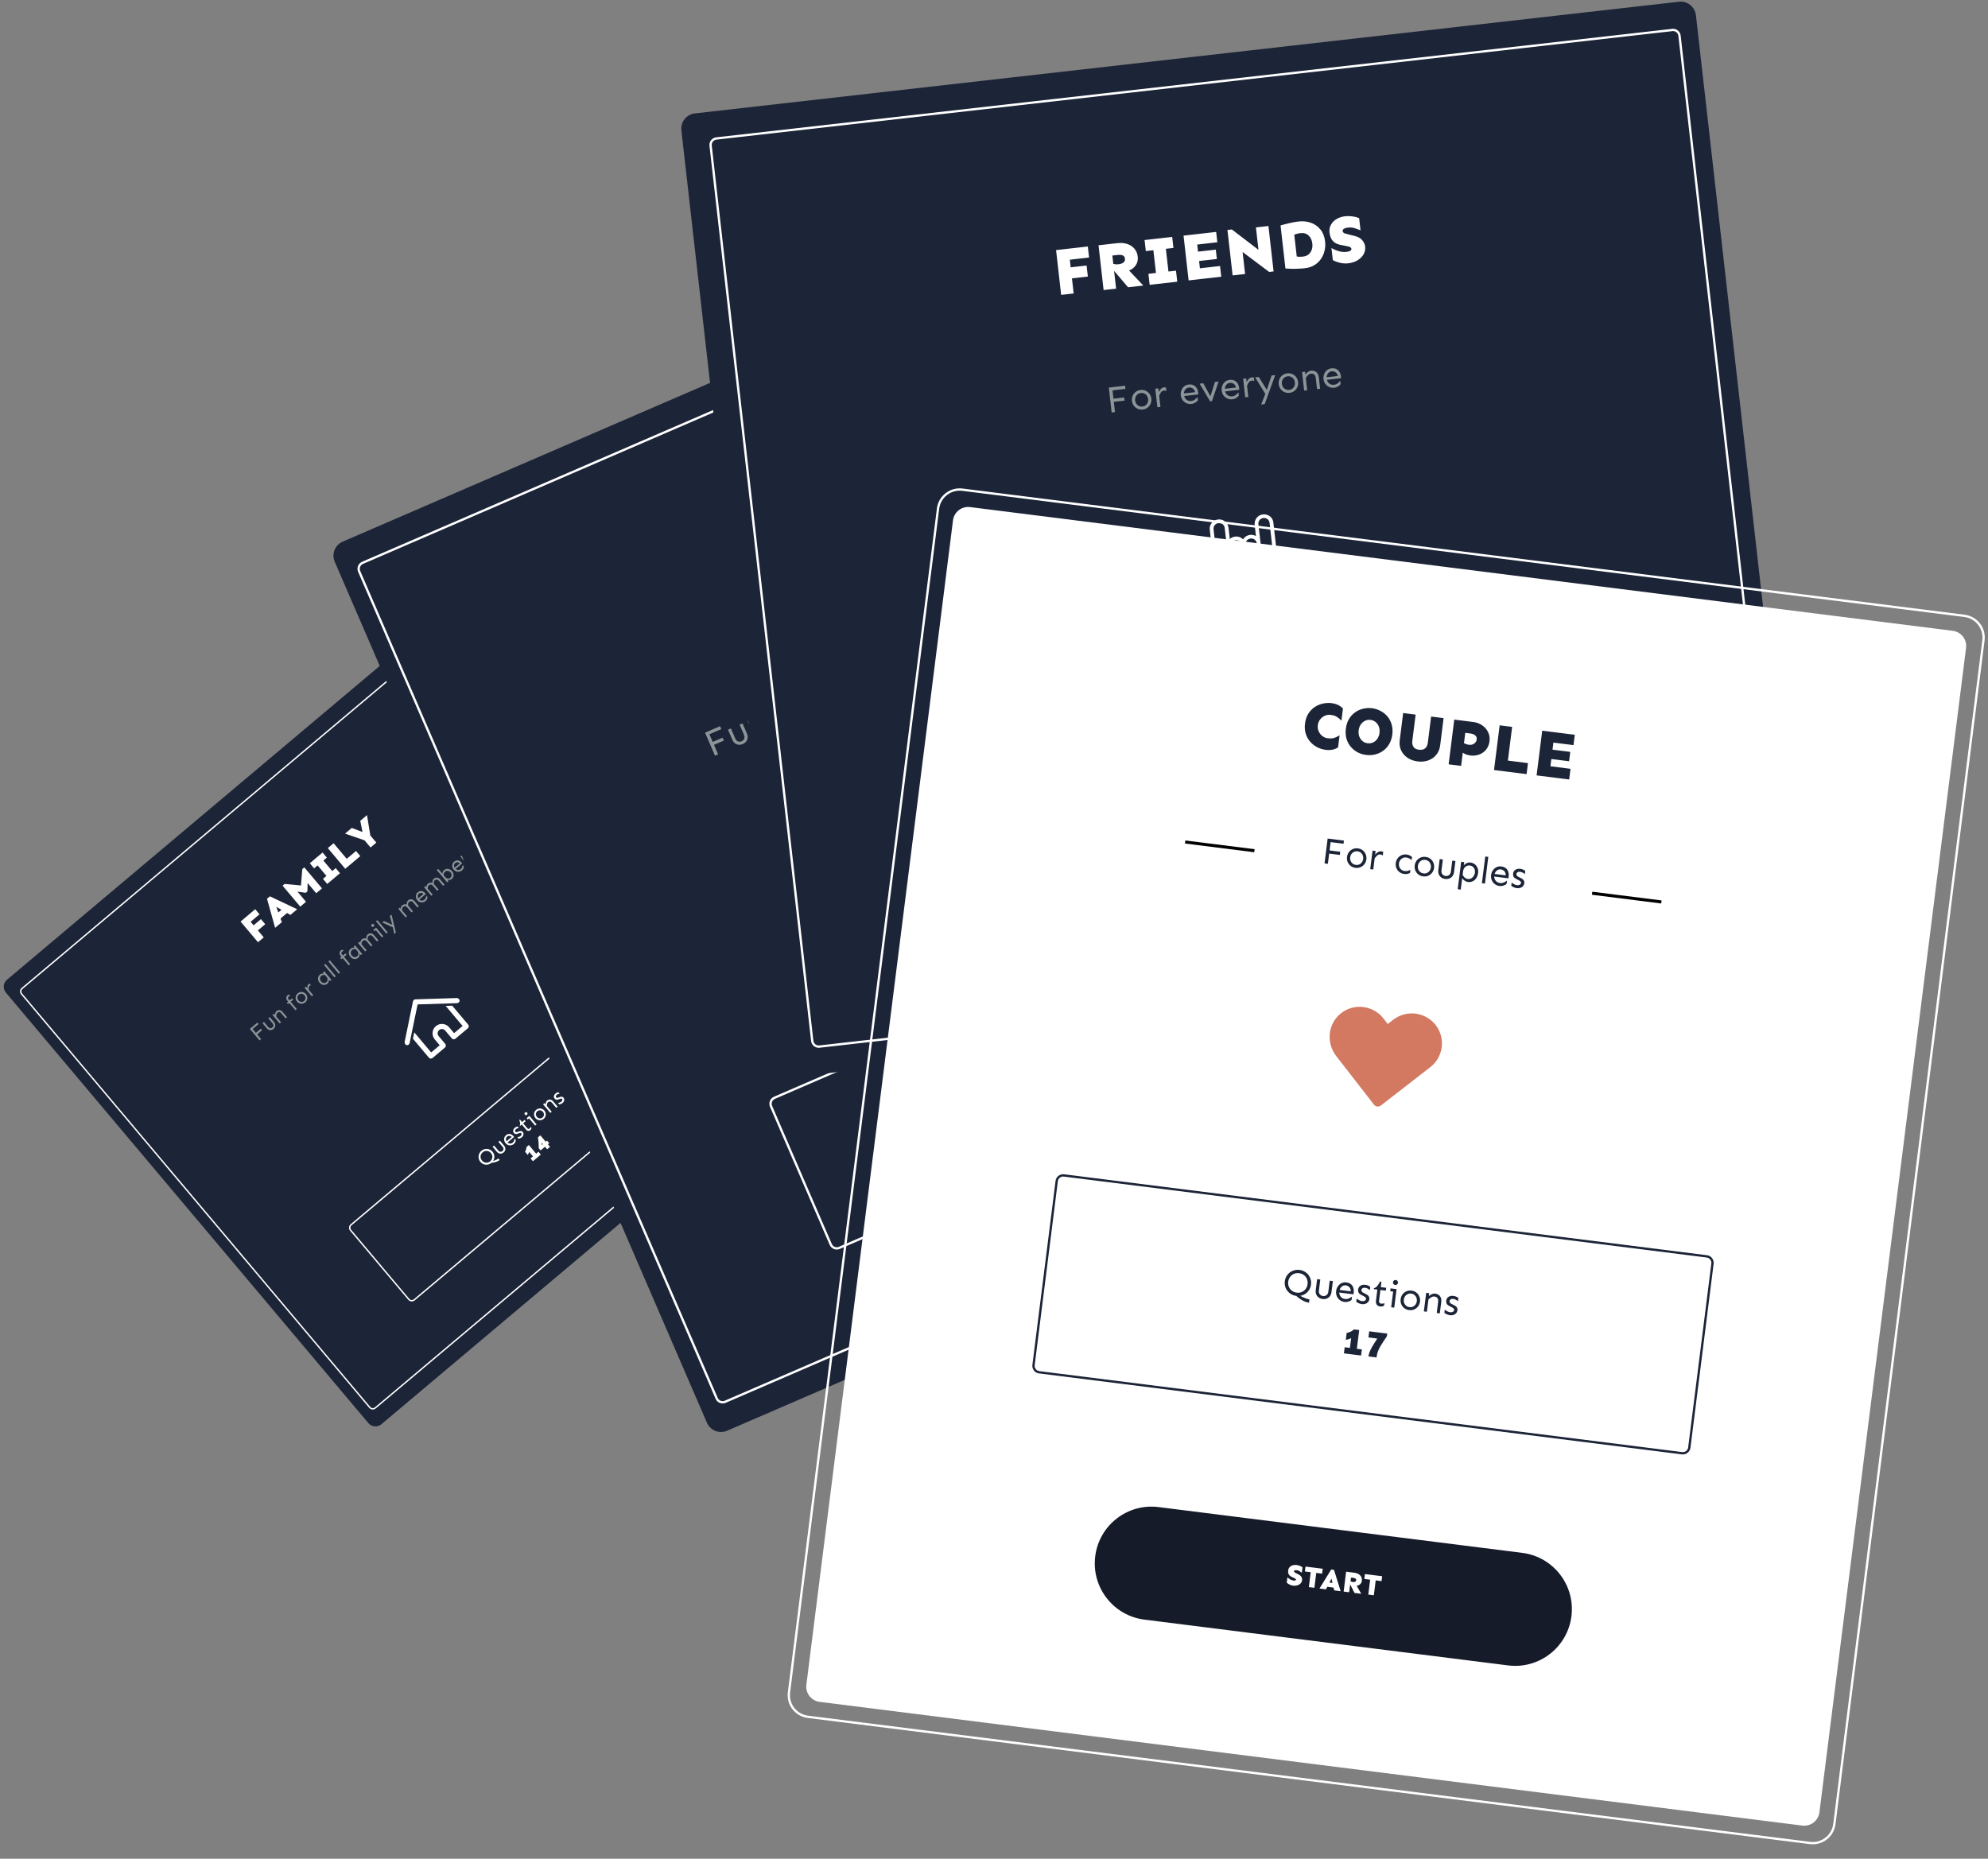 <svg width="154" height="144" viewBox="0 0 154 144" fill="none" xmlns="http://www.w3.org/2000/svg">
<rect x="0" y="0" width="154" height="144" fill="#808080" stroke="none"/>
<g clip-path="url(#clip0)">
<path d="M35.759 46.251L0.544 75.899C0.244 76.152 0.205 76.6 0.458 76.901L28.538 110.254C28.792 110.555 29.24 110.593 29.541 110.34L64.756 80.692C65.056 80.439 65.095 79.99 64.842 79.69L36.761 46.337C36.508 46.036 36.059 45.998 35.759 46.251Z" fill="#1C2437"/>
<path d="M35.918 47.777L1.711 76.577C1.583 76.684 1.567 76.875 1.674 77.003L28.645 109.039C28.753 109.166 28.944 109.183 29.072 109.075L63.279 80.275C63.407 80.168 63.423 79.977 63.316 79.849L36.344 47.814C36.237 47.686 36.046 47.67 35.918 47.777Z" stroke="white" stroke-width="0.107"/>
<path d="M20.214 71.206L20.546 71.601L19.977 72.08L20.432 72.621L19.985 72.997L18.635 71.395L19.771 70.438L20.104 70.833L19.415 71.413L19.644 71.686L20.214 71.206ZM20.909 69.44L23.02 70.442L22.498 70.881L22.238 70.732L21.731 71.159L21.833 71.441L21.312 71.88L20.684 69.629L20.909 69.44ZM21.405 70.257L21.561 70.689L21.805 70.484L21.405 70.257ZM23.573 67.197L24.943 68.823L24.495 69.2L23.831 68.41L23.815 69.057L23.681 69.169L23.042 69.075L23.706 69.864L23.259 70.24L21.89 68.614L22.047 68.481L23.315 68.599L23.416 67.329L23.573 67.197ZM26.005 67.254L26.337 67.649L25.349 68.481L25.017 68.086L25.287 67.858L24.603 67.045L24.332 67.273L24 66.878L24.988 66.046L25.32 66.441L25.05 66.669L25.735 67.482L26.005 67.254ZM25.842 65.328L26.859 66.535L27.579 65.929L27.911 66.324L26.744 67.307L25.395 65.704L25.842 65.328ZM28.43 63.149L28.687 64.726L29.152 65.279L28.705 65.655L28.24 65.103L26.729 64.581L27.25 64.141L28.08 64.457L27.908 63.588L28.43 63.149Z" fill="white"/>
<path d="M20.204 79.7L20.299 79.812L19.916 80.135L20.225 80.501L20.105 80.602L19.356 79.712L19.938 79.222L20.033 79.335L19.57 79.724L19.821 80.022L20.204 79.7ZM20.9 78.798L21.231 79.191C21.28 79.249 21.31 79.31 21.321 79.374C21.332 79.437 21.326 79.498 21.303 79.557C21.28 79.616 21.242 79.668 21.189 79.713C21.136 79.757 21.078 79.786 21.016 79.799C20.954 79.811 20.893 79.807 20.832 79.785C20.772 79.764 20.717 79.724 20.668 79.665L20.337 79.272L20.45 79.177L20.781 79.57C20.829 79.628 20.883 79.658 20.943 79.661C21.003 79.662 21.055 79.644 21.099 79.606C21.144 79.569 21.17 79.521 21.178 79.463C21.187 79.403 21.167 79.344 21.118 79.286L20.787 78.893L20.9 78.798ZM21.215 78.532L21.303 78.638C21.302 78.608 21.306 78.575 21.313 78.538C21.32 78.501 21.331 78.465 21.348 78.429C21.366 78.393 21.39 78.362 21.42 78.337C21.465 78.299 21.515 78.274 21.57 78.263C21.623 78.252 21.678 78.257 21.735 78.279C21.79 78.3 21.844 78.341 21.895 78.402L22.237 78.808L22.128 78.899L21.794 78.506C21.746 78.448 21.696 78.415 21.645 78.407C21.595 78.397 21.543 78.415 21.491 78.459C21.456 78.489 21.431 78.532 21.418 78.588C21.405 78.643 21.4 78.699 21.403 78.756L21.774 79.197L21.665 79.289L21.106 78.624L21.215 78.532ZM22.626 77.344L22.712 77.447L22.518 77.61L22.991 78.172L22.882 78.264L22.409 77.702L22.304 77.79L22.218 77.688L22.323 77.6L22.252 77.514C22.207 77.462 22.182 77.411 22.175 77.361C22.167 77.31 22.172 77.264 22.19 77.221C22.208 77.177 22.233 77.141 22.266 77.114C22.311 77.076 22.358 77.057 22.407 77.057L22.487 77.153C22.466 77.155 22.445 77.161 22.421 77.172C22.398 77.182 22.378 77.195 22.36 77.212C22.328 77.24 22.311 77.273 22.31 77.309C22.308 77.343 22.329 77.385 22.37 77.435L22.432 77.508L22.626 77.344ZM23.06 76.956C23.127 76.9 23.201 76.865 23.28 76.853C23.359 76.841 23.435 76.849 23.509 76.878C23.584 76.906 23.648 76.951 23.701 77.014C23.754 77.077 23.788 77.147 23.802 77.226C23.817 77.303 23.812 77.379 23.786 77.455C23.761 77.531 23.715 77.597 23.647 77.654C23.58 77.711 23.507 77.745 23.428 77.757C23.349 77.769 23.272 77.762 23.198 77.735C23.124 77.707 23.06 77.661 23.007 77.598C22.954 77.535 22.92 77.465 22.905 77.387C22.89 77.308 22.895 77.231 22.921 77.155C22.946 77.079 22.993 77.013 23.06 76.956ZM23.149 77.063C23.102 77.102 23.071 77.148 23.055 77.201C23.038 77.253 23.036 77.306 23.048 77.36C23.059 77.412 23.084 77.459 23.12 77.503C23.156 77.545 23.199 77.577 23.249 77.599C23.299 77.619 23.351 77.625 23.406 77.618C23.46 77.611 23.511 77.587 23.558 77.548C23.606 77.507 23.637 77.462 23.653 77.41C23.669 77.358 23.672 77.305 23.66 77.253C23.648 77.2 23.624 77.151 23.588 77.109C23.552 77.066 23.508 77.034 23.458 77.014C23.408 76.993 23.356 76.986 23.302 76.993C23.248 76.999 23.197 77.022 23.149 77.063ZM23.706 76.435L23.818 76.568C23.807 76.502 23.808 76.44 23.822 76.383C23.836 76.326 23.862 76.281 23.9 76.249C23.925 76.228 23.952 76.213 23.98 76.204L24.086 76.331C24.044 76.338 24.008 76.353 23.98 76.377C23.935 76.415 23.912 76.462 23.91 76.518C23.909 76.573 23.915 76.633 23.928 76.698L24.266 77.099L24.157 77.191L23.597 76.527L23.706 76.435ZM24.781 75.508C24.819 75.476 24.865 75.453 24.92 75.438C24.975 75.422 25.03 75.418 25.085 75.427L25.01 75.338L25.119 75.246L25.678 75.91L25.569 76.002L25.474 75.889C25.481 75.944 25.476 76.001 25.458 76.061C25.442 76.121 25.408 76.172 25.357 76.214C25.301 76.262 25.237 76.291 25.166 76.303C25.095 76.313 25.023 76.304 24.951 76.277C24.881 76.249 24.817 76.201 24.76 76.133C24.698 76.06 24.659 75.985 24.642 75.909C24.625 75.832 24.629 75.758 24.654 75.689C24.678 75.619 24.721 75.558 24.781 75.508ZM24.89 75.597C24.842 75.638 24.812 75.684 24.798 75.736C24.785 75.788 24.785 75.841 24.798 75.895C24.812 75.947 24.837 75.995 24.873 76.038C24.909 76.081 24.951 76.113 24.999 76.134C25.047 76.155 25.096 76.162 25.145 76.157C25.196 76.15 25.243 76.129 25.285 76.093C25.326 76.059 25.353 76.018 25.367 75.97C25.381 75.922 25.382 75.871 25.369 75.818C25.356 75.765 25.329 75.715 25.288 75.668L25.18 75.542C25.123 75.531 25.071 75.528 25.022 75.536C24.975 75.543 24.931 75.563 24.89 75.597ZM25.207 74.672L26.013 75.628L25.904 75.72L25.099 74.763L25.207 74.672ZM25.542 74.39L26.348 75.346L26.239 75.438L25.433 74.481L25.542 74.39ZM26.757 73.866L26.843 73.969L26.649 74.132L27.122 74.694L27.014 74.786L26.54 74.224L26.435 74.312L26.349 74.21L26.454 74.121L26.383 74.037C26.339 73.984 26.313 73.933 26.306 73.883C26.298 73.832 26.303 73.785 26.322 73.743C26.339 73.699 26.364 73.663 26.397 73.636C26.442 73.598 26.489 73.579 26.538 73.579L26.618 73.674C26.598 73.677 26.576 73.683 26.553 73.694C26.529 73.704 26.509 73.717 26.491 73.734C26.459 73.762 26.442 73.795 26.441 73.831C26.44 73.865 26.46 73.907 26.502 73.957L26.563 74.03L26.757 73.866ZM27.165 73.501C27.203 73.469 27.249 73.445 27.304 73.431C27.358 73.415 27.413 73.412 27.469 73.42L27.394 73.331L27.503 73.239L28.062 73.903L27.953 73.995L27.858 73.882C27.865 73.937 27.859 73.994 27.842 74.055C27.825 74.114 27.792 74.165 27.741 74.207C27.684 74.255 27.621 74.284 27.55 74.296C27.478 74.306 27.407 74.297 27.335 74.27C27.265 74.242 27.201 74.194 27.144 74.126C27.082 74.053 27.043 73.978 27.025 73.902C27.009 73.825 27.013 73.752 27.038 73.682C27.062 73.612 27.104 73.552 27.165 73.501ZM27.274 73.59C27.226 73.63 27.195 73.677 27.182 73.729C27.168 73.781 27.168 73.834 27.182 73.888C27.195 73.94 27.221 73.988 27.257 74.031C27.293 74.074 27.335 74.106 27.383 74.127C27.431 74.148 27.479 74.155 27.529 74.15C27.58 74.143 27.627 74.122 27.669 74.087C27.71 74.052 27.737 74.011 27.751 73.963C27.765 73.915 27.766 73.864 27.753 73.811C27.739 73.758 27.713 73.708 27.672 73.661L27.564 73.535C27.507 73.524 27.454 73.522 27.406 73.529C27.359 73.535 27.315 73.556 27.274 73.59ZM27.837 72.957L27.909 73.042C27.91 73 27.919 72.955 27.934 72.907C27.95 72.858 27.98 72.814 28.026 72.776C28.073 72.736 28.128 72.709 28.189 72.697C28.249 72.684 28.309 72.691 28.369 72.718C28.369 72.654 28.376 72.594 28.39 72.537C28.404 72.48 28.435 72.431 28.484 72.39C28.529 72.352 28.58 72.327 28.636 72.314C28.692 72.3 28.75 72.303 28.808 72.324C28.866 72.343 28.921 72.383 28.972 72.444L29.314 72.849L29.205 72.941L28.871 72.548C28.823 72.49 28.771 72.459 28.715 72.454C28.661 72.449 28.607 72.468 28.555 72.512C28.517 72.544 28.494 72.584 28.485 72.632C28.477 72.679 28.474 72.73 28.475 72.784L28.855 73.235L28.746 73.327L28.413 72.934C28.364 72.876 28.312 72.845 28.257 72.84C28.202 72.835 28.149 72.854 28.096 72.898C28.06 72.928 28.036 72.967 28.024 73.014C28.012 73.059 28.007 73.108 28.008 73.159L28.397 73.621L28.288 73.713L27.729 73.049L27.837 72.957ZM28.798 71.603C28.824 71.582 28.853 71.573 28.885 71.577C28.918 71.58 28.944 71.594 28.965 71.618C28.984 71.641 28.992 71.669 28.991 71.702C28.989 71.735 28.976 71.762 28.95 71.784C28.924 71.806 28.895 71.814 28.862 71.811C28.829 71.806 28.803 71.793 28.784 71.77C28.764 71.746 28.755 71.718 28.756 71.686C28.759 71.652 28.772 71.625 28.798 71.603ZM29.134 71.865L29.694 72.529L29.585 72.621L29.111 72.059L29.006 72.147L28.92 72.045L29.134 71.865ZM29.232 71.283L30.038 72.24L29.929 72.331L29.123 71.375L29.232 71.283ZM29.741 71.354L30.386 71.647L30.2 70.968L30.33 70.858L30.669 72.253L30.543 72.359L30.431 71.841L29.611 71.463L29.741 71.354ZM30.971 70.319L31.042 70.404C31.043 70.362 31.052 70.317 31.067 70.269C31.083 70.22 31.114 70.176 31.159 70.138C31.207 70.098 31.261 70.072 31.322 70.059C31.382 70.047 31.443 70.053 31.503 70.08C31.502 70.017 31.509 69.956 31.523 69.899C31.537 69.842 31.569 69.793 31.617 69.752C31.662 69.714 31.713 69.689 31.769 69.676C31.825 69.662 31.883 69.665 31.941 69.686C31.999 69.705 32.054 69.745 32.106 69.806L32.447 70.212L32.338 70.303L32.004 69.91C31.956 69.852 31.904 69.821 31.848 69.816C31.794 69.811 31.74 69.83 31.688 69.874C31.65 69.906 31.627 69.946 31.619 69.994C31.61 70.041 31.607 70.092 31.608 70.146L31.988 70.597L31.88 70.689L31.546 70.296C31.497 70.238 31.445 70.207 31.39 70.202C31.335 70.197 31.282 70.216 31.23 70.26C31.193 70.29 31.169 70.329 31.157 70.376C31.145 70.422 31.14 70.47 31.141 70.521L31.53 70.983L31.421 71.075L30.862 70.411L30.971 70.319ZM32.356 69.13C32.424 69.073 32.493 69.039 32.562 69.029C32.631 69.02 32.697 69.03 32.76 69.06C32.824 69.089 32.882 69.134 32.933 69.196L32.988 69.261L32.478 69.69C32.515 69.723 32.556 69.746 32.603 69.76C32.649 69.774 32.697 69.776 32.745 69.767C32.793 69.757 32.838 69.735 32.88 69.699C32.928 69.659 32.963 69.609 32.984 69.55C33.005 69.49 33.017 69.434 33.021 69.381L33.119 69.5C33.12 69.525 33.114 69.557 33.104 69.595C33.093 69.631 33.077 69.668 33.054 69.705C33.032 69.743 33.004 69.776 32.97 69.805C32.903 69.862 32.829 69.896 32.75 69.908C32.671 69.921 32.594 69.913 32.52 69.886C32.446 69.858 32.383 69.812 32.33 69.749C32.277 69.686 32.242 69.617 32.225 69.54C32.207 69.464 32.209 69.39 32.23 69.318C32.252 69.245 32.294 69.182 32.356 69.13ZM32.446 69.236C32.391 69.282 32.361 69.339 32.357 69.406C32.352 69.472 32.367 69.535 32.402 69.595L32.802 69.258C32.761 69.219 32.719 69.194 32.676 69.183C32.633 69.172 32.592 69.172 32.552 69.183C32.512 69.192 32.477 69.21 32.446 69.236ZM32.961 68.643L33.033 68.728C33.034 68.686 33.042 68.641 33.058 68.594C33.074 68.544 33.104 68.5 33.149 68.462C33.197 68.422 33.252 68.396 33.312 68.384C33.373 68.371 33.433 68.378 33.493 68.404C33.493 68.341 33.5 68.281 33.514 68.223C33.528 68.166 33.559 68.117 33.608 68.076C33.653 68.038 33.703 68.013 33.76 68.001C33.816 67.986 33.873 67.99 33.931 68.01C33.99 68.029 34.045 68.069 34.096 68.13L34.437 68.536L34.328 68.627L33.995 68.234C33.946 68.176 33.894 68.145 33.839 68.14C33.784 68.135 33.731 68.154 33.679 68.198C33.641 68.23 33.617 68.27 33.609 68.318C33.601 68.366 33.597 68.416 33.599 68.47L33.979 68.922L33.87 69.013L33.536 68.62C33.488 68.562 33.436 68.531 33.38 68.526C33.326 68.521 33.272 68.54 33.22 68.584C33.184 68.615 33.16 68.653 33.147 68.7C33.136 68.746 33.131 68.794 33.131 68.845L33.52 69.308L33.411 69.399L32.852 68.735L32.961 68.643ZM34.4 67.409C34.461 67.358 34.528 67.327 34.6 67.316C34.673 67.303 34.745 67.312 34.817 67.342C34.89 67.371 34.958 67.422 35.02 67.496C35.076 67.563 35.112 67.635 35.127 67.71C35.143 67.784 35.14 67.856 35.117 67.925C35.095 67.992 35.055 68.05 34.998 68.098C34.947 68.141 34.891 68.165 34.828 68.172C34.767 68.179 34.71 68.174 34.657 68.158L34.752 68.271L34.643 68.362L33.838 67.406L33.947 67.314L34.268 67.695C34.269 67.639 34.282 67.586 34.306 67.536C34.33 67.484 34.361 67.442 34.4 67.409ZM34.47 67.534C34.429 67.568 34.402 67.608 34.387 67.654C34.372 67.698 34.365 67.75 34.365 67.808L34.471 67.937C34.511 67.984 34.555 68.019 34.604 68.041C34.654 68.062 34.704 68.07 34.754 68.065C34.804 68.058 34.85 68.038 34.89 68.005C34.933 67.968 34.962 67.926 34.976 67.878C34.99 67.83 34.991 67.781 34.979 67.73C34.967 67.68 34.943 67.633 34.907 67.591C34.87 67.548 34.827 67.515 34.777 67.494C34.727 67.47 34.676 67.462 34.623 67.467C34.569 67.471 34.518 67.494 34.47 67.534ZM35.173 66.758C35.241 66.701 35.31 66.667 35.379 66.658C35.448 66.648 35.514 66.658 35.577 66.688C35.641 66.718 35.699 66.763 35.75 66.824L35.805 66.889L35.295 67.319C35.332 67.351 35.373 67.375 35.42 67.388C35.466 67.402 35.514 67.405 35.562 67.396C35.61 67.386 35.655 67.363 35.697 67.327C35.745 67.287 35.78 67.237 35.801 67.178C35.822 67.118 35.834 67.062 35.838 67.009L35.936 67.128C35.937 67.154 35.931 67.185 35.921 67.223C35.91 67.259 35.894 67.296 35.871 67.334C35.849 67.371 35.821 67.404 35.787 67.434C35.719 67.49 35.646 67.525 35.567 67.537C35.488 67.549 35.411 67.541 35.337 67.515C35.263 67.486 35.2 67.44 35.147 67.377C35.094 67.314 35.059 67.245 35.042 67.169C35.024 67.092 35.026 67.018 35.047 66.946C35.069 66.873 35.111 66.811 35.173 66.758ZM35.262 66.865C35.208 66.911 35.178 66.968 35.174 67.035C35.169 67.101 35.184 67.164 35.219 67.223L35.619 66.887C35.578 66.847 35.536 66.822 35.493 66.812C35.45 66.801 35.409 66.8 35.369 66.811C35.329 66.821 35.293 66.838 35.262 66.865ZM35.778 66.272L35.89 66.404C35.878 66.338 35.88 66.277 35.894 66.22C35.907 66.163 35.933 66.118 35.971 66.086C35.997 66.064 36.024 66.049 36.052 66.041L36.158 66.167C36.116 66.174 36.08 66.19 36.052 66.214C36.007 66.252 35.983 66.299 35.982 66.354C35.981 66.409 35.987 66.469 36 66.535L36.337 66.936L36.228 67.028L35.669 66.363L35.778 66.272ZM36.378 65.744C36.417 65.711 36.458 65.686 36.502 65.669C36.544 65.651 36.578 65.642 36.603 65.641L36.701 65.758C36.671 65.759 36.634 65.767 36.591 65.78C36.548 65.794 36.509 65.815 36.476 65.843C36.434 65.878 36.411 65.915 36.406 65.952C36.402 65.989 36.409 66.017 36.427 66.039C36.441 66.056 36.461 66.068 36.488 66.076C36.514 66.082 36.547 66.078 36.586 66.064L36.731 66.009C36.787 65.988 36.838 65.982 36.883 65.993C36.928 66.003 36.967 66.028 36.999 66.066C37.03 66.103 37.048 66.146 37.053 66.195C37.059 66.243 37.051 66.292 37.029 66.342C37.008 66.39 36.973 66.435 36.926 66.475C36.9 66.496 36.87 66.516 36.836 66.532C36.803 66.549 36.772 66.563 36.742 66.573C36.712 66.581 36.688 66.587 36.672 66.589L36.573 66.472C36.593 66.47 36.619 66.466 36.651 66.459C36.683 66.45 36.715 66.439 36.747 66.425C36.779 66.41 36.806 66.394 36.828 66.375C36.87 66.34 36.895 66.303 36.903 66.265C36.912 66.225 36.905 66.192 36.882 66.164C36.864 66.143 36.842 66.133 36.814 66.135C36.788 66.136 36.754 66.144 36.714 66.158L36.585 66.205C36.517 66.229 36.463 66.233 36.421 66.218C36.379 66.202 36.342 66.175 36.31 66.137C36.262 66.081 36.244 66.016 36.255 65.943C36.266 65.87 36.307 65.803 36.378 65.744Z" fill="#8B9496"/>
<path d="M32.058 77.469C32.027 77.495 32.005 77.533 31.991 77.579L31.345 80.721C31.337 80.812 31.391 80.947 31.497 80.969C31.603 80.991 31.718 80.91 31.733 80.803L32.349 77.814L35.399 77.717C35.507 77.72 35.61 77.621 35.603 77.513C35.596 77.418 35.491 77.314 35.384 77.32L32.178 77.421C32.128 77.426 32.089 77.442 32.058 77.469ZM32.091 79.977L31.989 80.474L33.226 81.942C33.26 81.982 33.308 82.007 33.361 82.012C33.413 82.016 33.465 82 33.506 81.966L34.469 81.155C34.509 81.121 34.534 81.073 34.539 81.02C34.543 80.967 34.527 80.915 34.493 80.875L33.981 80.267C33.86 80.124 33.878 79.92 34.021 79.8C34.164 79.68 34.367 79.697 34.487 79.84L35 80.448C35.033 80.489 35.082 80.514 35.135 80.518C35.187 80.523 35.239 80.506 35.28 80.472L36.243 79.662C36.283 79.627 36.308 79.579 36.313 79.526C36.317 79.474 36.301 79.422 36.267 79.381L35.031 77.913L34.524 77.928L35.835 79.485L35.176 80.04L34.792 79.584C34.534 79.278 34.071 79.238 33.765 79.496C33.459 79.754 33.419 80.216 33.677 80.523L34.061 80.979L33.402 81.534L32.091 79.977Z" fill="white"/>
<path d="M50.236 75.489L27.198 94.885C27.071 94.992 27.054 95.183 27.162 95.311L31.667 100.662C31.775 100.79 31.965 100.806 32.093 100.699L55.13 81.303C55.258 81.196 55.275 81.005 55.167 80.877L50.662 75.526C50.554 75.398 50.364 75.382 50.236 75.489Z" stroke="white" stroke-width="0.107"/>
<path d="M37.292 89.154C37.359 89.098 37.431 89.058 37.509 89.035C37.586 89.011 37.663 89.002 37.742 89.009C37.82 89.016 37.895 89.038 37.965 89.075C38.036 89.111 38.099 89.161 38.152 89.225C38.211 89.294 38.252 89.372 38.275 89.457C38.299 89.54 38.303 89.625 38.289 89.711C38.276 89.796 38.245 89.876 38.196 89.951C38.277 89.922 38.355 89.89 38.43 89.854C38.506 89.818 38.566 89.782 38.609 89.746L38.71 89.865C38.661 89.906 38.601 89.943 38.529 89.974C38.459 90.006 38.384 90.031 38.305 90.05C38.226 90.068 38.149 90.079 38.075 90.084C38.008 90.141 37.935 90.181 37.859 90.205C37.781 90.228 37.703 90.236 37.625 90.23C37.546 90.223 37.472 90.202 37.401 90.166C37.33 90.129 37.268 90.078 37.214 90.014C37.16 89.951 37.122 89.881 37.098 89.806C37.074 89.729 37.065 89.651 37.072 89.573C37.079 89.495 37.1 89.42 37.137 89.348C37.173 89.276 37.224 89.211 37.292 89.154ZM37.39 89.271C37.324 89.327 37.277 89.392 37.25 89.466C37.223 89.54 37.217 89.617 37.232 89.695C37.246 89.773 37.281 89.845 37.337 89.911C37.392 89.978 37.458 90.025 37.532 90.051C37.606 90.078 37.682 90.085 37.76 90.072C37.838 90.058 37.91 90.023 37.976 89.968C38.043 89.912 38.09 89.847 38.116 89.772C38.143 89.697 38.149 89.621 38.135 89.543C38.121 89.466 38.086 89.394 38.03 89.327C37.974 89.261 37.909 89.214 37.835 89.187C37.76 89.16 37.684 89.153 37.606 89.166C37.529 89.18 37.457 89.215 37.39 89.271ZM38.724 88.369L39.055 88.762C39.104 88.82 39.134 88.881 39.145 88.945C39.156 89.008 39.15 89.069 39.127 89.128C39.104 89.187 39.066 89.239 39.013 89.284C38.959 89.328 38.902 89.357 38.84 89.37C38.778 89.383 38.717 89.378 38.656 89.356C38.596 89.335 38.541 89.295 38.492 89.236L38.16 88.843L38.273 88.748L38.605 89.141C38.653 89.199 38.707 89.229 38.767 89.232C38.827 89.233 38.879 89.215 38.923 89.177C38.968 89.14 38.994 89.092 39.002 89.034C39.011 88.974 38.99 88.915 38.942 88.857L38.611 88.464L38.724 88.369ZM39.192 87.951C39.261 87.894 39.329 87.861 39.398 87.851C39.467 87.841 39.533 87.851 39.596 87.881C39.661 87.911 39.718 87.956 39.77 88.017L39.825 88.082L39.314 88.512C39.351 88.544 39.393 88.568 39.439 88.582C39.486 88.596 39.533 88.598 39.581 88.589C39.629 88.579 39.674 88.556 39.717 88.52C39.765 88.48 39.799 88.431 39.821 88.372C39.842 88.312 39.854 88.255 39.858 88.202L39.956 88.322C39.956 88.347 39.951 88.379 39.94 88.416C39.93 88.452 39.913 88.489 39.89 88.527C39.869 88.564 39.841 88.598 39.806 88.627C39.739 88.683 39.666 88.718 39.587 88.73C39.507 88.742 39.431 88.735 39.357 88.708C39.283 88.679 39.219 88.633 39.166 88.571C39.113 88.508 39.078 88.438 39.061 88.362C39.044 88.286 39.045 88.211 39.066 88.139C39.088 88.066 39.13 88.004 39.192 87.951ZM39.282 88.058C39.227 88.104 39.197 88.161 39.193 88.228C39.188 88.294 39.204 88.357 39.239 88.417L39.639 88.08C39.598 88.04 39.556 88.015 39.512 88.005C39.469 87.994 39.428 87.994 39.389 88.004C39.349 88.014 39.313 88.032 39.282 88.058ZM39.875 87.376C39.914 87.344 39.955 87.319 39.999 87.302C40.041 87.284 40.075 87.275 40.1 87.274L40.198 87.391C40.168 87.392 40.131 87.4 40.088 87.413C40.045 87.427 40.006 87.448 39.973 87.476C39.931 87.511 39.908 87.547 39.903 87.585C39.899 87.621 39.906 87.65 39.924 87.672C39.938 87.689 39.958 87.701 39.985 87.709C40.011 87.715 40.044 87.711 40.083 87.696L40.228 87.642C40.285 87.621 40.335 87.615 40.38 87.626C40.425 87.636 40.464 87.66 40.496 87.698C40.527 87.736 40.545 87.779 40.55 87.828C40.556 87.876 40.548 87.925 40.527 87.975C40.505 88.023 40.471 88.067 40.423 88.108C40.397 88.129 40.367 88.148 40.333 88.165C40.3 88.182 40.269 88.196 40.239 88.205C40.209 88.214 40.185 88.22 40.169 88.222L40.071 88.105C40.09 88.103 40.116 88.099 40.148 88.091C40.18 88.083 40.212 88.072 40.245 88.058C40.276 88.043 40.303 88.027 40.325 88.008C40.367 87.973 40.392 87.936 40.4 87.897C40.409 87.858 40.402 87.825 40.379 87.797C40.361 87.776 40.339 87.766 40.311 87.768C40.285 87.769 40.252 87.777 40.211 87.791L40.082 87.838C40.014 87.862 39.96 87.866 39.918 87.851C39.876 87.835 39.839 87.808 39.807 87.77C39.759 87.713 39.741 87.648 39.752 87.576C39.763 87.502 39.804 87.436 39.875 87.376ZM40.279 86.732L40.441 86.923L40.635 86.76L40.721 86.862L40.527 87.026L40.855 87.415C40.878 87.442 40.903 87.458 40.931 87.462C40.958 87.466 40.987 87.456 41.016 87.431C41.042 87.409 41.062 87.387 41.074 87.366C41.086 87.344 41.095 87.323 41.102 87.304L41.177 87.393C41.171 87.422 41.161 87.45 41.148 87.475C41.136 87.5 41.113 87.527 41.079 87.555C41.023 87.603 40.965 87.622 40.908 87.613C40.85 87.602 40.798 87.569 40.75 87.512L40.418 87.117L40.29 87.225L40.263 87.193C40.29 87.137 40.3 87.074 40.292 87.005C40.283 86.936 40.262 86.859 40.229 86.775L40.279 86.732ZM40.67 86.185C40.696 86.163 40.725 86.155 40.758 86.159C40.79 86.162 40.817 86.175 40.837 86.199C40.856 86.222 40.865 86.251 40.863 86.284C40.862 86.317 40.848 86.344 40.822 86.366C40.797 86.387 40.767 86.396 40.734 86.392C40.701 86.388 40.675 86.374 40.656 86.351C40.636 86.327 40.627 86.299 40.629 86.268C40.631 86.234 40.645 86.207 40.67 86.185ZM41.007 86.447L41.566 87.111L41.457 87.203L40.984 86.641L40.879 86.729L40.793 86.627L41.007 86.447ZM41.531 85.983C41.598 85.926 41.672 85.891 41.751 85.879C41.83 85.867 41.906 85.876 41.98 85.904C42.055 85.932 42.119 85.977 42.172 86.04C42.225 86.103 42.259 86.174 42.273 86.252C42.288 86.329 42.283 86.406 42.257 86.481C42.232 86.557 42.186 86.624 42.118 86.68C42.051 86.737 41.978 86.771 41.899 86.783C41.819 86.796 41.743 86.788 41.669 86.761C41.595 86.733 41.531 86.687 41.478 86.624C41.425 86.561 41.391 86.491 41.376 86.413C41.361 86.335 41.366 86.257 41.392 86.181C41.417 86.106 41.464 86.039 41.531 85.983ZM41.62 86.089C41.574 86.129 41.542 86.175 41.526 86.228C41.509 86.279 41.507 86.332 41.519 86.386C41.531 86.438 41.555 86.486 41.591 86.529C41.627 86.572 41.67 86.603 41.72 86.625C41.77 86.645 41.822 86.651 41.877 86.645C41.931 86.637 41.982 86.614 42.029 86.574C42.077 86.534 42.108 86.488 42.124 86.437C42.14 86.384 42.142 86.331 42.13 86.279C42.119 86.226 42.095 86.178 42.059 86.135C42.023 86.092 41.979 86.06 41.929 86.04C41.879 86.019 41.827 86.012 41.773 86.019C41.719 86.025 41.668 86.049 41.62 86.089ZM42.177 85.461L42.266 85.566C42.265 85.537 42.268 85.504 42.275 85.467C42.282 85.43 42.294 85.394 42.311 85.358C42.328 85.322 42.353 85.291 42.383 85.266C42.428 85.228 42.478 85.203 42.532 85.192C42.586 85.18 42.641 85.185 42.697 85.207C42.753 85.229 42.806 85.27 42.858 85.331L43.199 85.736L43.09 85.828L42.757 85.434C42.708 85.377 42.658 85.344 42.607 85.335C42.557 85.326 42.506 85.344 42.454 85.388C42.418 85.417 42.394 85.46 42.381 85.517C42.368 85.572 42.363 85.627 42.365 85.684L42.737 86.126L42.628 86.217L42.068 85.553L42.177 85.461ZM43.032 84.719C43.071 84.686 43.113 84.661 43.156 84.644C43.199 84.626 43.232 84.617 43.257 84.616L43.355 84.733C43.325 84.734 43.288 84.742 43.245 84.755C43.202 84.769 43.164 84.79 43.13 84.818C43.088 84.853 43.065 84.889 43.06 84.927C43.056 84.963 43.063 84.992 43.081 85.014C43.095 85.03 43.115 85.043 43.142 85.051C43.169 85.057 43.201 85.053 43.24 85.038L43.386 84.984C43.442 84.963 43.492 84.957 43.537 84.968C43.583 84.978 43.621 85.002 43.653 85.04C43.684 85.078 43.703 85.121 43.708 85.17C43.713 85.218 43.705 85.267 43.684 85.317C43.662 85.365 43.628 85.409 43.58 85.45C43.554 85.471 43.524 85.49 43.49 85.507C43.457 85.524 43.426 85.537 43.397 85.547C43.366 85.556 43.343 85.562 43.326 85.564L43.228 85.447C43.248 85.445 43.273 85.441 43.305 85.433C43.337 85.425 43.369 85.413 43.402 85.4C43.433 85.385 43.46 85.369 43.482 85.35C43.524 85.315 43.549 85.278 43.557 85.239C43.566 85.2 43.559 85.166 43.536 85.139C43.518 85.118 43.496 85.108 43.468 85.11C43.442 85.111 43.409 85.118 43.368 85.133L43.239 85.18C43.172 85.204 43.117 85.208 43.075 85.193C43.033 85.177 42.996 85.15 42.964 85.112C42.916 85.055 42.898 84.99 42.909 84.918C42.92 84.844 42.962 84.778 43.032 84.719ZM41.713 89.227L41.897 89.447L41.282 89.965L41.098 89.745L41.285 89.588L40.989 89.235C40.981 89.278 40.966 89.321 40.944 89.364C40.923 89.405 40.902 89.442 40.88 89.474L40.673 89.228C40.7 89.183 40.726 89.127 40.749 89.062C40.773 88.997 40.784 88.931 40.781 88.865L40.968 88.707L41.533 89.378L41.713 89.227ZM41.859 87.958L42.275 88.452L42.377 88.366L42.545 88.565L42.443 88.651L42.608 88.848L42.386 89.035L42.221 88.838L41.878 89.127L41.733 88.954C41.736 88.816 41.733 88.682 41.724 88.55C41.714 88.418 41.697 88.273 41.671 88.115L41.859 87.958ZM41.955 88.522C41.958 88.562 41.961 88.594 41.964 88.619C41.967 88.643 41.969 88.673 41.971 88.708L42.053 88.639L41.955 88.522Z" fill="white"/>
<path d="M96.975 11.52L26.548 41.962C25.947 42.222 25.67 42.92 25.93 43.521L54.763 110.224C55.023 110.825 55.721 111.102 56.322 110.842L126.749 80.4C127.35 80.14 127.626 79.442 127.367 78.841L98.534 12.138C98.274 11.537 97.576 11.26 96.975 11.52Z" fill="#1C2437"/>
<path d="M96.497 14.033L28.085 43.604C27.83 43.715 27.712 44.011 27.823 44.267L55.517 108.335C55.627 108.591 55.924 108.708 56.179 108.598L124.591 79.026C124.847 78.916 124.964 78.619 124.854 78.363L97.16 14.295C97.049 14.04 96.753 13.922 96.497 14.033Z" stroke="white" stroke-width="0.178"/>
<path d="M60.196 43.902L60.537 44.691L59.398 45.183L59.865 46.264L58.971 46.651L57.586 43.446L59.858 42.464L60.199 43.253L58.821 43.849L59.057 44.394L60.196 43.902ZM62.152 41.416L65.041 44.027L63.998 44.478L63.654 44.116L62.64 44.554L62.669 45.053L61.626 45.504L61.703 41.61L62.152 41.416ZM62.552 42.957L62.593 43.723L63.081 43.512L62.552 42.957ZM67.481 39.112L68.887 42.365L67.992 42.752L67.31 41.173L66.975 42.198L66.707 42.313L65.732 41.855L66.414 43.434L65.519 43.82L64.114 40.568L64.429 40.431L66.397 41.227L67.165 39.249L67.481 39.112ZM71.334 40.37L71.676 41.159L69.7 42.013L69.359 41.224L69.899 40.99L69.196 39.364L68.656 39.598L68.315 38.809L70.29 37.955L70.631 38.744L70.091 38.977L70.794 40.604L71.334 40.37ZM71.998 37.216L73.042 39.632L74.482 39.01L74.823 39.799L72.489 40.808L71.103 37.603L71.998 37.216ZM77.174 34.979L76.828 37.621L77.306 38.726L76.411 39.112L75.933 38.008L73.773 36.449L74.815 35.999L75.988 36.9L76.131 35.43L77.174 34.979Z" fill="white"/>
<path d="M55.975 57.149L56.073 57.375L55.308 57.705L55.625 58.439L55.386 58.542L54.616 56.762L55.78 56.259L55.878 56.484L54.953 56.884L55.21 57.48L55.975 57.149ZM57.519 56.043L57.859 56.83C57.91 56.947 57.929 57.058 57.916 57.165C57.903 57.271 57.864 57.366 57.799 57.449C57.734 57.532 57.648 57.596 57.542 57.642C57.435 57.688 57.33 57.706 57.225 57.697C57.12 57.688 57.024 57.651 56.938 57.587C56.852 57.524 56.783 57.434 56.733 57.317L56.392 56.53L56.618 56.432L56.958 57.219C57.008 57.334 57.08 57.408 57.174 57.441C57.269 57.471 57.361 57.468 57.45 57.429C57.538 57.391 57.603 57.327 57.645 57.238C57.687 57.146 57.683 57.042 57.633 56.927L57.293 56.141L57.519 56.043ZM58.149 55.771L58.24 55.981C58.253 55.933 58.274 55.882 58.303 55.827C58.331 55.771 58.367 55.718 58.411 55.67C58.457 55.621 58.511 55.583 58.571 55.557C58.661 55.518 58.752 55.503 58.844 55.511C58.936 55.518 59.021 55.553 59.1 55.615C59.179 55.676 59.245 55.767 59.298 55.889L59.648 56.7L59.43 56.794L59.087 56.006C59.037 55.891 58.973 55.814 58.896 55.776C58.82 55.737 58.73 55.74 58.625 55.786C58.555 55.816 58.495 55.873 58.447 55.957C58.4 56.038 58.365 56.125 58.342 56.217L58.723 57.099L58.505 57.194L57.931 55.865L58.149 55.771ZM60.971 54.551L61.06 54.755L60.672 54.923L61.158 56.047L60.94 56.142L60.454 55.017L60.244 55.108L60.155 54.904L60.365 54.813L60.292 54.643C60.247 54.538 60.23 54.444 60.243 54.361C60.254 54.276 60.285 54.204 60.335 54.145C60.384 54.083 60.442 54.039 60.507 54.01C60.598 53.971 60.681 53.963 60.759 53.987L60.842 54.178C60.807 54.172 60.769 54.171 60.727 54.177C60.686 54.182 60.647 54.194 60.61 54.212C60.545 54.242 60.503 54.285 60.484 54.342C60.465 54.397 60.477 54.473 60.52 54.572L60.583 54.719L60.971 54.551ZM61.85 54.139C61.985 54.081 62.118 54.062 62.25 54.08C62.382 54.099 62.5 54.148 62.605 54.23C62.711 54.31 62.791 54.413 62.846 54.539C62.9 54.664 62.92 54.793 62.906 54.926C62.892 55.056 62.847 55.175 62.77 55.284C62.694 55.393 62.588 55.476 62.453 55.535C62.318 55.593 62.185 55.613 62.053 55.594C61.921 55.575 61.802 55.527 61.697 55.448C61.592 55.367 61.513 55.264 61.459 55.138C61.404 55.012 61.383 54.884 61.396 54.752C61.41 54.62 61.456 54.499 61.533 54.39C61.609 54.281 61.715 54.198 61.85 54.139ZM61.942 54.352C61.848 54.393 61.776 54.451 61.725 54.528C61.673 54.603 61.644 54.686 61.637 54.777C61.631 54.866 61.647 54.954 61.684 55.041C61.721 55.126 61.774 55.197 61.844 55.256C61.914 55.311 61.995 55.347 62.085 55.362C62.175 55.376 62.267 55.363 62.361 55.322C62.457 55.281 62.53 55.223 62.58 55.149C62.63 55.072 62.659 54.989 62.665 54.901C62.672 54.809 62.657 54.721 62.62 54.636C62.582 54.549 62.528 54.478 62.458 54.422C62.389 54.364 62.309 54.328 62.219 54.314C62.13 54.298 62.038 54.311 61.942 54.352ZM63.132 53.617L63.247 53.883C63.26 53.772 63.291 53.674 63.341 53.59C63.39 53.505 63.453 53.447 63.529 53.413C63.581 53.391 63.631 53.38 63.679 53.38L63.788 53.633C63.717 53.624 63.653 53.631 63.596 53.656C63.506 53.695 63.446 53.759 63.417 53.847C63.39 53.934 63.37 54.033 63.359 54.143L63.706 54.946L63.488 55.04L62.914 53.711L63.132 53.617ZM65.291 52.652C65.368 52.619 65.453 52.604 65.547 52.608C65.642 52.609 65.731 52.629 65.816 52.668L65.739 52.49L65.957 52.396L66.531 53.725L66.313 53.819L66.215 53.593C66.2 53.684 66.164 53.773 66.107 53.861C66.052 53.947 65.974 54.013 65.873 54.056C65.76 54.105 65.644 54.122 65.525 54.106C65.406 54.088 65.296 54.04 65.195 53.962C65.096 53.882 65.017 53.776 64.959 53.641C64.895 53.494 64.868 53.355 64.877 53.225C64.888 53.095 64.929 52.98 65.002 52.881C65.075 52.78 65.171 52.704 65.291 52.652ZM65.423 52.847C65.327 52.889 65.256 52.948 65.21 53.025C65.163 53.102 65.138 53.186 65.133 53.279C65.13 53.368 65.147 53.456 65.185 53.543C65.221 53.628 65.273 53.7 65.34 53.757C65.406 53.812 65.48 53.848 65.562 53.863C65.646 53.877 65.731 53.865 65.816 53.829C65.897 53.794 65.961 53.741 66.006 53.671C66.052 53.601 66.077 53.52 66.082 53.43C66.086 53.338 66.067 53.245 66.025 53.152L65.912 52.898C65.827 52.852 65.744 52.824 65.664 52.813C65.585 52.801 65.505 52.812 65.423 52.847ZM66.374 51.522L67.201 53.435L66.983 53.529L66.156 51.616L66.374 51.522ZM67.043 51.232L67.87 53.146L67.652 53.24L66.825 51.327L67.043 51.232ZM69.233 50.98L69.322 51.184L68.934 51.352L69.419 52.476L69.202 52.57L68.716 51.446L68.506 51.537L68.417 51.332L68.627 51.242L68.554 51.072C68.508 50.967 68.492 50.873 68.505 50.79C68.516 50.705 68.547 50.633 68.597 50.573C68.646 50.512 68.704 50.467 68.769 50.439C68.859 50.4 68.943 50.392 69.021 50.415L69.103 50.607C69.069 50.6 69.031 50.6 68.989 50.606C68.948 50.611 68.909 50.623 68.872 50.641C68.807 50.671 68.765 50.714 68.746 50.771C68.727 50.825 68.739 50.902 68.782 51.001L68.845 51.147L69.233 50.98ZM70.059 50.591C70.135 50.558 70.22 50.544 70.314 50.547C70.409 50.548 70.499 50.568 70.583 50.608L70.506 50.429L70.724 50.335L71.298 51.664L71.08 51.758L70.983 51.532C70.967 51.623 70.931 51.712 70.874 51.8C70.82 51.887 70.742 51.952 70.641 51.995C70.527 52.045 70.411 52.061 70.293 52.045C70.174 52.027 70.064 51.979 69.962 51.901C69.863 51.822 69.784 51.715 69.726 51.58C69.663 51.433 69.635 51.295 69.644 51.165C69.655 51.034 69.697 50.919 69.77 50.82C69.842 50.72 69.938 50.643 70.059 50.591ZM70.191 50.787C70.095 50.828 70.024 50.887 69.977 50.964C69.93 51.041 69.905 51.126 69.901 51.218C69.897 51.307 69.915 51.396 69.952 51.483C69.989 51.568 70.041 51.639 70.107 51.696C70.174 51.752 70.248 51.787 70.33 51.802C70.414 51.816 70.498 51.805 70.583 51.768C70.665 51.733 70.728 51.68 70.773 51.61C70.819 51.54 70.844 51.46 70.849 51.369C70.853 51.277 70.834 51.184 70.792 51.091L70.679 50.837C70.594 50.792 70.512 50.763 70.431 50.752C70.352 50.74 70.272 50.751 70.191 50.787ZM71.394 50.046L71.467 50.216C71.489 50.15 71.524 50.082 71.572 50.013C71.621 49.941 71.69 49.886 71.781 49.847C71.876 49.806 71.976 49.79 72.079 49.8C72.181 49.808 72.274 49.848 72.358 49.919C72.388 49.818 72.427 49.725 72.477 49.641C72.526 49.556 72.6 49.493 72.698 49.451C72.788 49.411 72.881 49.395 72.976 49.403C73.073 49.407 73.163 49.44 73.246 49.501C73.33 49.559 73.398 49.649 73.451 49.771L73.802 50.582L73.584 50.676L73.24 49.888C73.19 49.773 73.122 49.698 73.036 49.664C72.951 49.629 72.857 49.634 72.752 49.679C72.676 49.712 72.62 49.765 72.584 49.837C72.548 49.91 72.518 49.989 72.494 50.075L72.885 50.978L72.667 51.072L72.323 50.284C72.273 50.169 72.205 50.094 72.119 50.06C72.034 50.025 71.94 50.03 71.835 50.075C71.763 50.107 71.706 50.157 71.664 50.225C71.624 50.293 71.592 50.368 71.568 50.45L71.968 51.374L71.75 51.469L71.176 50.14L71.394 50.046ZM73.576 48.345C73.627 48.323 73.678 48.323 73.728 48.346C73.778 48.366 73.814 48.4 73.835 48.448C73.855 48.494 73.855 48.543 73.836 48.596C73.818 48.648 73.784 48.685 73.732 48.707C73.681 48.729 73.629 48.729 73.578 48.707C73.528 48.685 73.493 48.65 73.473 48.604C73.453 48.556 73.452 48.508 73.47 48.458C73.489 48.405 73.525 48.368 73.576 48.345ZM73.987 48.925L74.562 50.253L74.344 50.347L73.858 49.223L73.648 49.314L73.559 49.11L73.987 48.925ZM74.423 48.042L75.25 49.956L75.032 50.05L74.205 48.137L74.423 48.042ZM75.202 48.4L76.089 49.177L76.118 48.003L76.379 47.891L76.251 50.28L75.999 50.389L76.068 49.507L74.941 48.512L75.202 48.4ZM77.66 47.337L77.733 47.507C77.755 47.441 77.79 47.373 77.838 47.304C77.887 47.233 77.957 47.177 78.047 47.138C78.143 47.097 78.242 47.081 78.345 47.091C78.448 47.1 78.54 47.139 78.624 47.211C78.654 47.109 78.693 47.017 78.743 46.932C78.793 46.847 78.866 46.784 78.964 46.742C79.054 46.703 79.147 46.687 79.243 46.694C79.339 46.699 79.429 46.731 79.512 46.792C79.596 46.85 79.665 46.941 79.717 47.063L80.068 47.873L79.85 47.968L79.506 47.179C79.456 47.064 79.388 46.989 79.302 46.955C79.217 46.92 79.123 46.925 79.018 46.971C78.942 47.004 78.886 47.056 78.85 47.129C78.814 47.201 78.784 47.28 78.76 47.366L79.151 48.27L78.933 48.364L78.589 47.576C78.539 47.461 78.471 47.386 78.385 47.352C78.301 47.317 78.206 47.322 78.102 47.367C78.029 47.398 77.972 47.448 77.93 47.517C77.89 47.585 77.858 47.659 77.834 47.741L78.234 48.666L78.016 48.76L77.442 47.431L77.66 47.337ZM80.441 46.103C80.578 46.044 80.703 46.024 80.818 46.041C80.933 46.059 81.034 46.107 81.12 46.185C81.208 46.263 81.279 46.363 81.332 46.485L81.388 46.615L80.367 47.056C80.41 47.126 80.465 47.183 80.533 47.227C80.6 47.272 80.675 47.298 80.757 47.307C80.838 47.315 80.921 47.3 81.005 47.263C81.101 47.221 81.18 47.159 81.243 47.075C81.305 46.989 81.351 46.905 81.383 46.822L81.482 47.06C81.471 47.101 81.447 47.149 81.412 47.204C81.378 47.256 81.334 47.307 81.279 47.356C81.227 47.406 81.166 47.446 81.097 47.475C80.963 47.534 80.829 47.553 80.697 47.535C80.565 47.516 80.447 47.468 80.341 47.389C80.237 47.308 80.157 47.205 80.103 47.079C80.049 46.953 80.026 46.825 80.035 46.695C80.044 46.565 80.082 46.448 80.15 46.343C80.22 46.237 80.317 46.157 80.441 46.103ZM80.533 46.316C80.423 46.363 80.349 46.44 80.31 46.545C80.271 46.648 80.265 46.756 80.292 46.868L81.092 46.522C81.046 46.439 80.99 46.379 80.926 46.342C80.863 46.304 80.798 46.283 80.73 46.282C80.661 46.278 80.595 46.289 80.533 46.316ZM81.641 45.616L81.714 45.786C81.736 45.72 81.771 45.653 81.819 45.584C81.868 45.512 81.937 45.457 82.028 45.417C82.123 45.376 82.223 45.361 82.326 45.371C82.428 45.379 82.521 45.419 82.605 45.49C82.634 45.389 82.674 45.296 82.724 45.211C82.773 45.127 82.847 45.063 82.945 45.021C83.035 44.982 83.128 44.966 83.223 44.973C83.32 44.978 83.41 45.01 83.493 45.071C83.577 45.13 83.645 45.22 83.698 45.342L84.049 46.153L83.831 46.247L83.487 45.459C83.437 45.343 83.369 45.269 83.283 45.235C83.198 45.2 83.104 45.205 82.999 45.25C82.923 45.283 82.867 45.336 82.831 45.408C82.795 45.48 82.765 45.559 82.741 45.645L83.132 46.549L82.914 46.643L82.57 45.855C82.52 45.74 82.452 45.665 82.366 45.631C82.281 45.596 82.187 45.601 82.082 45.646C82.01 45.678 81.953 45.728 81.911 45.796C81.871 45.864 81.839 45.939 81.815 46.02L82.215 46.945L81.997 47.039L81.423 45.711L81.641 45.616ZM84.528 44.337C84.65 44.284 84.772 44.266 84.893 44.283C85.015 44.298 85.126 44.346 85.227 44.429C85.33 44.511 85.413 44.625 85.477 44.772C85.535 44.907 85.558 45.038 85.546 45.165C85.535 45.291 85.495 45.404 85.427 45.503C85.359 45.6 85.268 45.673 85.153 45.723C85.052 45.766 84.95 45.779 84.847 45.76C84.746 45.741 84.657 45.705 84.581 45.654L84.678 45.88L84.46 45.974L83.633 44.061L83.851 43.967L84.181 44.73C84.21 44.641 84.256 44.563 84.319 44.493C84.382 44.422 84.452 44.37 84.528 44.337ZM84.582 44.569C84.5 44.604 84.437 44.655 84.391 44.721C84.346 44.785 84.309 44.863 84.282 44.957L84.39 45.213C84.431 45.307 84.485 45.384 84.552 45.443C84.622 45.501 84.697 45.538 84.78 45.553C84.864 45.567 84.945 45.557 85.025 45.522C85.112 45.485 85.178 45.431 85.223 45.361C85.269 45.291 85.294 45.213 85.299 45.126C85.303 45.04 85.287 44.955 85.251 44.87C85.213 44.783 85.16 44.71 85.09 44.652C85.022 44.591 84.944 44.552 84.857 44.535C84.769 44.516 84.677 44.528 84.582 44.569ZM86.075 43.668C86.211 43.609 86.337 43.589 86.452 43.606C86.567 43.624 86.667 43.672 86.754 43.75C86.842 43.828 86.912 43.927 86.965 44.05L87.022 44.18L86.001 44.621C86.044 44.691 86.099 44.748 86.167 44.792C86.234 44.837 86.309 44.863 86.39 44.872C86.471 44.879 86.554 44.864 86.639 44.828C86.735 44.786 86.814 44.724 86.877 44.64C86.938 44.554 86.985 44.47 87.016 44.387L87.116 44.625C87.104 44.666 87.081 44.714 87.046 44.769C87.012 44.821 86.967 44.872 86.913 44.921C86.861 44.971 86.8 45.01 86.731 45.04C86.597 45.099 86.463 45.118 86.331 45.1C86.199 45.081 86.08 45.032 85.975 44.954C85.87 44.873 85.791 44.77 85.737 44.644C85.682 44.518 85.659 44.39 85.668 44.26C85.677 44.13 85.716 44.013 85.784 43.907C85.854 43.801 85.951 43.722 86.075 43.668ZM86.167 43.881C86.057 43.928 85.983 44.004 85.944 44.109C85.904 44.213 85.898 44.321 85.926 44.433L86.726 44.087C86.68 44.004 86.624 43.944 86.56 43.907C86.497 43.868 86.431 43.848 86.363 43.846C86.294 43.842 86.229 43.854 86.167 43.881ZM87.274 43.181L87.389 43.447C87.402 43.336 87.434 43.239 87.483 43.154C87.533 43.069 87.596 43.011 87.672 42.978C87.723 42.956 87.773 42.944 87.822 42.945L87.931 43.197C87.86 43.188 87.796 43.196 87.739 43.22C87.649 43.259 87.589 43.323 87.56 43.411C87.532 43.499 87.513 43.597 87.502 43.707L87.849 44.51L87.631 44.604L87.056 43.275L87.274 43.181ZM88.485 42.626C88.563 42.593 88.641 42.573 88.718 42.567C88.794 42.559 88.853 42.56 88.893 42.57L88.994 42.804C88.945 42.791 88.882 42.786 88.807 42.787C88.732 42.788 88.66 42.803 88.593 42.832C88.51 42.868 88.455 42.915 88.43 42.972C88.406 43.029 88.403 43.078 88.421 43.121C88.436 43.154 88.462 43.184 88.501 43.209C88.54 43.232 88.594 43.241 88.664 43.237L88.921 43.22C89.021 43.212 89.105 43.228 89.172 43.266C89.239 43.304 89.289 43.362 89.322 43.438C89.354 43.512 89.362 43.59 89.346 43.67C89.332 43.75 89.296 43.824 89.238 43.894C89.181 43.96 89.104 44.014 89.008 44.056C88.957 44.078 88.9 44.094 88.837 44.105C88.777 44.116 88.721 44.122 88.669 44.124C88.616 44.123 88.576 44.121 88.549 44.116L88.448 43.882C88.48 43.889 88.523 43.894 88.578 43.898C88.633 43.9 88.69 43.897 88.748 43.891C88.805 43.883 88.856 43.869 88.901 43.85C88.984 43.814 89.041 43.767 89.073 43.709C89.107 43.651 89.112 43.594 89.088 43.539C89.07 43.496 89.038 43.47 88.994 43.46C88.951 43.449 88.894 43.445 88.822 43.449L88.594 43.462C88.475 43.468 88.385 43.448 88.326 43.404C88.267 43.359 88.22 43.298 88.188 43.222C88.138 43.108 88.14 42.996 88.193 42.885C88.246 42.774 88.344 42.688 88.485 42.626Z" fill="#8B9496"/>
<path d="M76.1 59.577C76.038 59.605 75.984 59.654 75.94 59.721L73.403 64.427C73.346 64.568 73.368 64.81 73.527 64.896C73.685 64.983 73.907 64.907 73.983 64.744L76.398 60.267L81.313 61.575C81.485 61.632 81.698 61.523 81.737 61.347C81.772 61.193 81.653 60.977 81.48 60.935L76.314 59.56C76.231 59.542 76.162 59.549 76.1 59.577ZM74.95 63.597L74.55 64.341L75.819 67.277C75.854 67.358 75.919 67.421 76.001 67.454C76.083 67.486 76.174 67.485 76.255 67.45L78.181 66.618C78.261 66.583 78.325 66.517 78.357 66.436C78.389 66.354 78.388 66.263 78.353 66.182L77.827 64.966C77.704 64.68 77.829 64.363 78.115 64.24C78.401 64.116 78.717 64.241 78.841 64.527L79.367 65.744C79.402 65.824 79.467 65.888 79.549 65.92C79.63 65.953 79.722 65.951 79.802 65.916L81.728 65.084C81.809 65.049 81.872 64.984 81.905 64.902C81.937 64.82 81.936 64.729 81.901 64.648L80.632 61.712L79.815 61.493L81.161 64.607L79.844 65.177L79.449 64.265C79.184 63.652 78.465 63.367 77.852 63.632C77.24 63.896 76.954 64.616 77.219 65.228L77.614 66.141L76.296 66.71L74.95 63.597Z" fill="white"/>
<path d="M106.065 65.133L59.993 85.048C59.737 85.159 59.62 85.455 59.73 85.711L64.356 96.413C64.467 96.668 64.763 96.786 65.019 96.675L111.091 76.76C111.347 76.65 111.464 76.353 111.354 76.098L106.728 65.396C106.618 65.14 106.321 65.023 106.065 65.133Z" stroke="white" stroke-width="0.178"/>
<path d="M78.719 80.434C78.854 80.376 78.989 80.347 79.124 80.347C79.258 80.346 79.386 80.37 79.507 80.418C79.629 80.466 79.738 80.537 79.833 80.631C79.929 80.722 80.004 80.831 80.06 80.959C80.12 81.099 80.148 81.242 80.144 81.389C80.142 81.533 80.109 81.67 80.045 81.801C79.983 81.93 79.895 82.043 79.781 82.139C79.923 82.132 80.063 82.118 80.201 82.096C80.34 82.076 80.452 82.047 80.539 82.01L80.642 82.249C80.545 82.291 80.431 82.32 80.302 82.336C80.175 82.353 80.043 82.358 79.907 82.349C79.772 82.34 79.645 82.322 79.523 82.294C79.389 82.352 79.254 82.382 79.121 82.383C78.986 82.383 78.857 82.358 78.736 82.31C78.614 82.262 78.505 82.192 78.409 82.101C78.314 82.008 78.239 81.897 78.183 81.769C78.128 81.642 78.1 81.512 78.097 81.381C78.096 81.247 78.12 81.119 78.168 80.997C78.216 80.875 78.287 80.766 78.38 80.669C78.472 80.57 78.585 80.492 78.719 80.434ZM78.82 80.668C78.688 80.725 78.582 80.807 78.504 80.912C78.425 81.017 78.379 81.136 78.364 81.269C78.349 81.399 78.371 81.531 78.428 81.664C78.485 81.797 78.567 81.902 78.672 81.981C78.778 82.059 78.896 82.107 79.027 82.124C79.158 82.139 79.29 82.118 79.422 82.06C79.555 82.003 79.661 81.921 79.74 81.816C79.817 81.709 79.864 81.59 79.879 81.459C79.894 81.329 79.873 81.197 79.815 81.064C79.758 80.931 79.676 80.826 79.571 80.747C79.465 80.667 79.346 80.619 79.216 80.604C79.085 80.589 78.953 80.61 78.82 80.668ZM81.382 79.867L81.722 80.653C81.773 80.77 81.791 80.882 81.779 80.988C81.766 81.095 81.727 81.189 81.662 81.272C81.597 81.355 81.511 81.419 81.404 81.465C81.298 81.511 81.193 81.529 81.088 81.52C80.983 81.511 80.887 81.475 80.801 81.411C80.714 81.347 80.646 81.257 80.595 81.14L80.255 80.353L80.481 80.256L80.821 81.042C80.871 81.158 80.943 81.232 81.037 81.264C81.132 81.295 81.224 81.291 81.313 81.253C81.401 81.214 81.466 81.151 81.507 81.061C81.55 80.969 81.546 80.866 81.496 80.751L81.156 79.964L81.382 79.867ZM82.33 79.425C82.466 79.366 82.592 79.346 82.707 79.363C82.822 79.381 82.922 79.429 83.009 79.507C83.097 79.585 83.167 79.684 83.22 79.807L83.276 79.937L82.256 80.378C82.299 80.448 82.354 80.505 82.422 80.549C82.489 80.594 82.564 80.62 82.645 80.629C82.726 80.636 82.809 80.621 82.894 80.585C82.99 80.543 83.069 80.481 83.132 80.397C83.193 80.311 83.24 80.227 83.272 80.144L83.371 80.382C83.359 80.423 83.336 80.471 83.301 80.526C83.267 80.578 83.222 80.629 83.168 80.678C83.116 80.728 83.055 80.767 82.986 80.797C82.852 80.856 82.718 80.875 82.586 80.857C82.454 80.838 82.335 80.79 82.23 80.711C82.125 80.63 82.046 80.527 81.992 80.401C81.937 80.275 81.915 80.147 81.924 80.017C81.933 79.887 81.971 79.77 82.039 79.665C82.109 79.559 82.206 79.479 82.33 79.425ZM82.422 79.638C82.312 79.685 82.238 79.761 82.199 79.867C82.159 79.97 82.153 80.078 82.181 80.19L82.981 79.844C82.934 79.761 82.879 79.701 82.815 79.664C82.752 79.626 82.686 79.605 82.618 79.603C82.549 79.6 82.484 79.611 82.422 79.638ZM83.696 78.835C83.774 78.801 83.851 78.781 83.929 78.775C84.005 78.767 84.064 78.768 84.103 78.778L84.205 79.012C84.155 79 84.093 78.994 84.018 78.995C83.942 78.996 83.871 79.011 83.804 79.04C83.72 79.076 83.666 79.123 83.64 79.18C83.616 79.237 83.614 79.287 83.632 79.329C83.647 79.363 83.673 79.392 83.711 79.418C83.751 79.441 83.805 79.45 83.874 79.445L84.132 79.428C84.232 79.421 84.315 79.436 84.382 79.475C84.45 79.513 84.499 79.57 84.532 79.646C84.564 79.721 84.573 79.798 84.557 79.879C84.543 79.958 84.507 80.033 84.449 80.102C84.391 80.169 84.315 80.223 84.219 80.264C84.168 80.287 84.111 80.303 84.048 80.313C83.988 80.325 83.931 80.331 83.879 80.332C83.827 80.332 83.787 80.329 83.759 80.324L83.658 80.091C83.691 80.097 83.734 80.103 83.788 80.107C83.844 80.108 83.9 80.106 83.959 80.099C84.016 80.091 84.067 80.078 84.111 80.059C84.195 80.023 84.252 79.976 84.284 79.918C84.317 79.859 84.322 79.802 84.299 79.748C84.28 79.705 84.249 79.679 84.204 79.668C84.162 79.657 84.105 79.654 84.032 79.657L83.805 79.671C83.685 79.676 83.596 79.657 83.537 79.613C83.477 79.567 83.431 79.506 83.398 79.43C83.349 79.317 83.351 79.205 83.404 79.093C83.457 78.982 83.554 78.896 83.696 78.835ZM84.65 78L84.816 78.382L85.203 78.215L85.292 78.419L84.904 78.587L85.24 79.366C85.264 79.421 85.297 79.458 85.339 79.477C85.381 79.497 85.432 79.494 85.49 79.469C85.543 79.446 85.585 79.421 85.615 79.393C85.644 79.364 85.669 79.335 85.689 79.308L85.765 79.486C85.742 79.529 85.714 79.568 85.68 79.601C85.649 79.636 85.599 79.668 85.532 79.697C85.418 79.746 85.318 79.749 85.231 79.707C85.144 79.663 85.076 79.584 85.027 79.47L84.686 78.681L84.431 78.791L84.403 78.728C84.473 78.651 84.518 78.556 84.538 78.442C84.558 78.326 84.561 78.194 84.549 78.043L84.65 78ZM85.536 77.314C85.588 77.292 85.638 77.292 85.688 77.314C85.739 77.335 85.774 77.369 85.795 77.416C85.815 77.463 85.815 77.512 85.796 77.564C85.778 77.616 85.744 77.653 85.692 77.675C85.641 77.697 85.59 77.698 85.538 77.676C85.488 77.653 85.454 77.619 85.434 77.573C85.413 77.525 85.412 77.476 85.43 77.426C85.45 77.373 85.485 77.336 85.536 77.314ZM85.948 77.893L86.522 79.222L86.304 79.316L85.818 78.192L85.608 78.283L85.52 78.078L85.948 77.893ZM87.007 77.403C87.142 77.345 87.275 77.326 87.407 77.344C87.539 77.363 87.657 77.412 87.762 77.493C87.868 77.574 87.948 77.677 88.003 77.803C88.057 77.928 88.077 78.058 88.063 78.19C88.049 78.32 88.004 78.439 87.927 78.548C87.85 78.657 87.745 78.74 87.61 78.799C87.475 78.857 87.342 78.877 87.21 78.858C87.078 78.84 86.959 78.791 86.854 78.712C86.749 78.631 86.67 78.528 86.615 78.402C86.561 78.276 86.54 78.148 86.553 78.016C86.567 77.884 86.613 77.763 86.69 77.654C86.766 77.545 86.872 77.462 87.007 77.403ZM87.099 77.616C87.005 77.657 86.933 77.715 86.882 77.792C86.83 77.867 86.801 77.95 86.794 78.041C86.788 78.13 86.804 78.218 86.841 78.305C86.878 78.39 86.931 78.461 87.001 78.52C87.071 78.575 87.151 78.611 87.242 78.626C87.332 78.64 87.424 78.627 87.518 78.586C87.614 78.545 87.687 78.487 87.737 78.413C87.787 78.336 87.816 78.253 87.822 78.165C87.829 78.073 87.814 77.985 87.777 77.9C87.739 77.813 87.685 77.742 87.615 77.686C87.546 77.628 87.466 77.592 87.376 77.578C87.287 77.562 87.195 77.575 87.099 77.616ZM88.289 76.881L88.379 77.091C88.392 77.043 88.413 76.992 88.442 76.938C88.471 76.881 88.507 76.829 88.551 76.78C88.597 76.731 88.65 76.693 88.71 76.667C88.801 76.628 88.892 76.613 88.984 76.621C89.075 76.628 89.161 76.663 89.24 76.725C89.319 76.786 89.385 76.877 89.438 76.999L89.788 77.81L89.57 77.904L89.226 77.116C89.176 77.001 89.113 76.924 89.035 76.886C88.96 76.847 88.87 76.851 88.765 76.896C88.694 76.927 88.635 76.984 88.587 77.067C88.54 77.149 88.505 77.235 88.482 77.328L88.863 78.21L88.645 78.304L88.071 76.975L88.289 76.881ZM90.01 76.106C90.088 76.072 90.165 76.052 90.243 76.046C90.319 76.038 90.377 76.039 90.418 76.049L90.519 76.283C90.469 76.271 90.407 76.265 90.332 76.266C90.256 76.267 90.185 76.282 90.118 76.311C90.034 76.347 89.98 76.394 89.954 76.451C89.93 76.508 89.928 76.557 89.946 76.6C89.96 76.633 89.987 76.663 90.025 76.689C90.065 76.712 90.119 76.721 90.189 76.716L90.446 76.699C90.546 76.692 90.629 76.707 90.697 76.745C90.763 76.784 90.814 76.841 90.846 76.917C90.879 76.992 90.887 77.069 90.871 77.149C90.857 77.229 90.821 77.303 90.763 77.373C90.705 77.44 90.629 77.494 90.533 77.535C90.482 77.557 90.425 77.574 90.362 77.584C90.302 77.595 90.246 77.602 90.194 77.603C90.141 77.603 90.101 77.6 90.073 77.595L89.972 77.361C90.005 77.368 90.048 77.374 90.102 77.377C90.158 77.379 90.214 77.376 90.273 77.37C90.33 77.362 90.381 77.349 90.425 77.329C90.509 77.293 90.566 77.246 90.598 77.189C90.631 77.13 90.636 77.073 90.612 77.018C90.594 76.976 90.563 76.949 90.518 76.939C90.476 76.928 90.418 76.924 90.347 76.928L90.119 76.942C89.999 76.947 89.91 76.928 89.851 76.884C89.791 76.838 89.745 76.777 89.712 76.701C89.663 76.588 89.665 76.475 89.718 76.364C89.771 76.253 89.868 76.167 90.01 76.106ZM86.006 83.282L86.196 83.72L84.965 84.252L84.776 83.814L85.15 83.652L84.846 82.948C84.813 83.012 84.769 83.073 84.714 83.131C84.661 83.188 84.609 83.236 84.559 83.277L84.347 82.785C84.412 82.725 84.478 82.649 84.547 82.556C84.617 82.463 84.665 82.364 84.693 82.257L85.067 82.095L85.647 83.437L86.006 83.282ZM86.848 81.325L87.275 82.314L87.48 82.225L87.652 82.624L87.447 82.713L87.617 83.106L87.174 83.298L87.004 82.904L86.318 83.201L86.169 82.855C86.24 82.637 86.3 82.421 86.349 82.207C86.396 81.991 86.438 81.751 86.473 81.487L86.848 81.325ZM86.73 82.272C86.716 82.337 86.705 82.39 86.698 82.431C86.692 82.471 86.682 82.52 86.666 82.577L86.831 82.506L86.73 82.272Z" fill="white"/>
<path d="M130.062 0.134L53.827 8.786C53.177 8.86 52.709 9.447 52.783 10.098L60.978 82.303C61.052 82.953 61.639 83.421 62.29 83.347L138.525 74.695C139.175 74.621 139.643 74.034 139.569 73.383L131.374 1.178C131.3 0.528 130.713 0.06 130.062 0.134Z" fill="#1C2437"/>
<path d="M129.547 2.323L55.492 10.728C55.216 10.759 55.017 11.009 55.048 11.285L62.92 80.638C62.951 80.914 63.201 81.113 63.477 81.082L137.532 72.677C137.808 72.645 138.007 72.396 137.976 72.119L130.104 2.767C130.073 2.49 129.823 2.291 129.547 2.323Z" stroke="white" stroke-width="0.178"/>
<path d="M87.083 30.792L87.111 31.037L86.282 31.131L86.372 31.925L86.113 31.954L85.895 30.027L87.154 29.884L87.182 30.128L86.181 30.242L86.254 30.886L87.083 30.792ZM88.352 30.214C88.497 30.198 88.631 30.217 88.752 30.274C88.873 30.33 88.971 30.412 89.048 30.52C89.126 30.627 89.173 30.749 89.188 30.885C89.204 31.022 89.185 31.151 89.133 31.273C89.083 31.394 89.005 31.495 88.9 31.577C88.794 31.659 88.669 31.708 88.523 31.724C88.377 31.741 88.244 31.721 88.123 31.665C88.002 31.609 87.902 31.528 87.824 31.422C87.748 31.314 87.702 31.192 87.687 31.056C87.671 30.92 87.689 30.791 87.739 30.668C87.791 30.546 87.87 30.444 87.975 30.362C88.08 30.28 88.206 30.231 88.352 30.214ZM88.378 30.444C88.276 30.456 88.19 30.491 88.119 30.549C88.047 30.606 87.995 30.677 87.962 30.762C87.931 30.846 87.921 30.934 87.931 31.028C87.942 31.12 87.972 31.204 88.021 31.28C88.072 31.354 88.139 31.412 88.221 31.453C88.303 31.492 88.395 31.506 88.497 31.494C88.6 31.482 88.687 31.448 88.756 31.392C88.827 31.333 88.879 31.262 88.91 31.179C88.943 31.094 88.954 31.005 88.944 30.913C88.933 30.819 88.902 30.735 88.851 30.662C88.802 30.585 88.736 30.528 88.654 30.489C88.573 30.447 88.481 30.433 88.378 30.444ZM89.73 30.087L89.763 30.375C89.807 30.272 89.866 30.188 89.938 30.122C90.01 30.055 90.087 30.017 90.17 30.008C90.225 30.002 90.276 30.005 90.323 30.02L90.353 30.293C90.288 30.263 90.225 30.252 90.163 30.259C90.065 30.27 89.99 30.314 89.936 30.39C89.885 30.465 89.837 30.554 89.794 30.656L89.893 31.525L89.657 31.552L89.494 30.114L89.73 30.087ZM92.077 29.791C92.225 29.775 92.351 29.791 92.455 29.842C92.56 29.892 92.643 29.967 92.703 30.067C92.764 30.167 92.803 30.283 92.818 30.415L92.834 30.556L91.729 30.682C91.75 30.761 91.786 30.831 91.838 30.894C91.889 30.956 91.953 31.003 92.029 31.035C92.104 31.065 92.188 31.075 92.28 31.065C92.383 31.053 92.477 31.016 92.561 30.954C92.645 30.89 92.715 30.823 92.769 30.753L92.795 31.009C92.772 31.045 92.735 31.084 92.686 31.127C92.638 31.167 92.581 31.203 92.514 31.233C92.45 31.266 92.38 31.287 92.306 31.295C92.16 31.311 92.027 31.292 91.906 31.235C91.785 31.179 91.685 31.098 91.607 30.993C91.531 30.885 91.485 30.763 91.469 30.627C91.454 30.49 91.469 30.361 91.516 30.24C91.562 30.118 91.633 30.017 91.729 29.936C91.827 29.855 91.943 29.807 92.077 29.791ZM92.103 30.021C91.984 30.035 91.891 30.086 91.823 30.176C91.755 30.263 91.718 30.364 91.712 30.48L92.578 30.381C92.558 30.288 92.522 30.215 92.471 30.16C92.422 30.106 92.365 30.067 92.301 30.046C92.236 30.022 92.17 30.014 92.103 30.021ZM94.399 29.557L93.886 31.072L93.739 31.089L92.929 29.724L93.211 29.692L93.765 30.701L94.117 29.589L94.399 29.557ZM95.247 29.431C95.394 29.415 95.521 29.431 95.625 29.482C95.73 29.532 95.812 29.607 95.873 29.707C95.934 29.807 95.973 29.923 95.988 30.055L96.004 30.196L94.899 30.322C94.92 30.401 94.956 30.472 95.008 30.534C95.059 30.596 95.123 30.643 95.199 30.675C95.274 30.706 95.358 30.715 95.45 30.705C95.553 30.693 95.647 30.657 95.731 30.594C95.815 30.53 95.885 30.463 95.939 30.393L95.965 30.649C95.942 30.685 95.905 30.724 95.856 30.767C95.808 30.807 95.751 30.843 95.684 30.874C95.62 30.906 95.55 30.927 95.476 30.935C95.33 30.952 95.197 30.932 95.076 30.876C94.955 30.82 94.855 30.739 94.777 30.633C94.701 30.525 94.655 30.403 94.639 30.267C94.624 30.131 94.639 30.002 94.686 29.88C94.732 29.758 94.803 29.657 94.899 29.576C94.997 29.495 95.112 29.447 95.247 29.431ZM95.273 29.662C95.154 29.675 95.061 29.727 94.993 29.816C94.925 29.903 94.888 30.004 94.882 30.12L95.748 30.021C95.728 29.929 95.692 29.855 95.641 29.8C95.592 29.746 95.535 29.708 95.471 29.686C95.406 29.662 95.34 29.654 95.273 29.662ZM96.536 29.314L96.569 29.602C96.613 29.5 96.672 29.416 96.744 29.349C96.816 29.283 96.893 29.245 96.976 29.235C97.031 29.229 97.082 29.233 97.129 29.247L97.159 29.52C97.094 29.491 97.031 29.48 96.969 29.487C96.871 29.498 96.796 29.541 96.742 29.617C96.691 29.693 96.643 29.782 96.6 29.884L96.699 30.753L96.463 30.779L96.3 29.341L96.536 29.314ZM97.511 29.204L98.135 30.205L98.504 29.091L98.785 29.059L97.968 31.308L97.695 31.339L98.018 30.515L97.229 29.236L97.511 29.204ZM99.72 28.924C99.866 28.907 99.999 28.927 100.12 28.983C100.241 29.04 100.34 29.122 100.416 29.23C100.494 29.337 100.541 29.459 100.557 29.595C100.572 29.731 100.554 29.861 100.501 29.983C100.451 30.104 100.373 30.205 100.268 30.286C100.163 30.368 100.037 30.418 99.891 30.434C99.746 30.451 99.612 30.431 99.491 30.375C99.37 30.318 99.271 30.237 99.193 30.132C99.116 30.024 99.07 29.902 99.055 29.766C99.04 29.63 99.057 29.5 99.107 29.378C99.159 29.256 99.238 29.153 99.343 29.072C99.449 28.99 99.574 28.94 99.72 28.924ZM99.746 29.154C99.644 29.166 99.558 29.201 99.487 29.259C99.416 29.316 99.364 29.387 99.331 29.472C99.299 29.555 99.289 29.644 99.299 29.738C99.31 29.83 99.34 29.914 99.389 29.99C99.44 30.064 99.507 30.121 99.59 30.162C99.672 30.202 99.763 30.215 99.865 30.204C99.969 30.192 100.055 30.158 100.125 30.102C100.196 30.043 100.247 29.972 100.278 29.889C100.311 29.804 100.322 29.715 100.312 29.623C100.301 29.529 100.27 29.445 100.219 29.371C100.17 29.295 100.104 29.238 100.022 29.198C99.942 29.157 99.85 29.142 99.746 29.154ZM101.098 28.797L101.124 29.024C101.15 28.982 101.185 28.939 101.229 28.895C101.272 28.85 101.322 28.81 101.378 28.776C101.437 28.743 101.499 28.722 101.564 28.715C101.662 28.703 101.753 28.715 101.839 28.75C101.924 28.783 101.996 28.841 102.054 28.924C102.111 29.005 102.148 29.112 102.163 29.244L102.262 30.121L102.027 30.148L101.927 29.294C101.913 29.169 101.874 29.078 101.811 29.019C101.75 28.96 101.663 28.936 101.55 28.949C101.473 28.958 101.399 28.995 101.329 29.062C101.261 29.126 101.202 29.198 101.153 29.28L101.261 30.235L101.026 30.262L100.862 28.823L101.098 28.797ZM103.134 28.536C103.282 28.52 103.408 28.536 103.513 28.587C103.618 28.637 103.7 28.712 103.76 28.812C103.822 28.912 103.86 29.028 103.875 29.16L103.891 29.301L102.787 29.427C102.807 29.506 102.844 29.576 102.895 29.639C102.947 29.701 103.011 29.748 103.086 29.78C103.161 29.81 103.245 29.82 103.337 29.81C103.441 29.798 103.535 29.761 103.619 29.699C103.703 29.635 103.772 29.568 103.826 29.498L103.852 29.754C103.829 29.79 103.793 29.829 103.743 29.872C103.695 29.912 103.638 29.948 103.572 29.978C103.508 30.011 103.438 30.032 103.363 30.04C103.218 30.056 103.084 30.037 102.963 29.98C102.842 29.924 102.743 29.843 102.665 29.738C102.588 29.63 102.542 29.508 102.527 29.372C102.512 29.235 102.527 29.106 102.573 28.985C102.62 28.863 102.691 28.762 102.787 28.681C102.884 28.6 103 28.552 103.134 28.536ZM103.16 28.767C103.042 28.78 102.948 28.831 102.881 28.921C102.813 29.008 102.776 29.109 102.77 29.225L103.635 29.126C103.615 29.033 103.58 28.96 103.529 28.905C103.48 28.851 103.423 28.812 103.358 28.791C103.294 28.767 103.228 28.759 103.16 28.767Z" fill="#8B9496"/>
<path d="M84.173 20.57L84.27 21.424L83.038 21.564L83.171 22.735L82.202 22.845L81.809 19.375L84.268 19.096L84.365 19.951L82.874 20.12L82.941 20.71L84.173 20.57ZM86.583 18.834C86.759 18.814 86.932 18.818 87.103 18.848C87.278 18.877 87.438 18.934 87.584 19.019C87.73 19.104 87.852 19.217 87.948 19.36C88.048 19.503 88.11 19.676 88.133 19.88C88.162 20.138 88.113 20.361 87.983 20.547C87.858 20.732 87.684 20.869 87.463 20.957L88.566 22.122L87.385 22.256L86.302 20.984L86.459 22.361L85.49 22.471L85.097 19.002L86.583 18.834ZM86.168 19.798L86.241 20.446C86.302 20.46 86.366 20.47 86.433 20.476C86.504 20.482 86.577 20.481 86.653 20.472C86.805 20.455 86.928 20.411 87.021 20.341C87.118 20.267 87.159 20.168 87.145 20.044C87.129 19.903 87.066 19.815 86.958 19.782C86.852 19.745 86.724 19.735 86.572 19.753L86.168 19.798ZM91.099 20.969L91.196 21.824L89.058 22.066L88.961 21.212L89.546 21.146L89.346 19.385L88.761 19.452L88.664 18.597L90.803 18.355L90.9 19.209L90.314 19.275L90.514 21.036L91.099 20.969ZM94.182 19.34L94.264 20.065L92.887 20.221L92.951 20.785L94.509 20.609L94.603 21.437L92.076 21.724L91.683 18.255L94.21 17.968L94.301 18.77L92.742 18.947L92.805 19.496L94.182 19.34ZM98.259 17.508L98.658 21.029L98.317 21.068L96.258 19.524L96.452 21.227L95.484 21.337L95.084 17.816L95.426 17.777L97.487 19.353L97.29 17.618L98.259 17.508ZM100.595 17.159C100.94 17.12 101.26 17.154 101.556 17.26C101.851 17.366 102.096 17.541 102.292 17.785C102.487 18.028 102.606 18.337 102.648 18.709C102.677 18.965 102.662 19.211 102.601 19.449C102.544 19.683 102.447 19.895 102.311 20.085C102.176 20.275 102.005 20.431 101.798 20.552C101.592 20.674 101.354 20.75 101.084 20.78C100.926 20.798 100.756 20.81 100.575 20.817C100.397 20.827 100.223 20.829 100.051 20.824C99.879 20.822 99.721 20.816 99.577 20.804L99.198 17.465C99.414 17.402 99.644 17.342 99.886 17.287C100.131 17.228 100.367 17.185 100.595 17.159ZM100.729 18.062C100.649 18.071 100.567 18.087 100.483 18.111C100.401 18.131 100.327 18.153 100.259 18.178L100.452 19.871C100.534 19.886 100.617 19.894 100.701 19.895C100.784 19.893 100.863 19.887 100.935 19.879C101.111 19.859 101.255 19.803 101.367 19.71C101.482 19.613 101.564 19.491 101.614 19.346C101.664 19.2 101.679 19.043 101.66 18.874C101.629 18.605 101.532 18.395 101.369 18.246C101.208 18.093 100.995 18.032 100.729 18.062ZM104.173 16.758C104.377 16.735 104.58 16.738 104.783 16.768C104.988 16.793 105.156 16.841 105.287 16.91L105.393 17.847C105.235 17.778 105.08 17.72 104.928 17.674C104.775 17.625 104.601 17.612 104.404 17.634C104.29 17.647 104.193 17.676 104.115 17.72C104.036 17.763 104.001 17.825 104.01 17.904C104.019 17.991 104.077 18.051 104.182 18.084C104.287 18.114 104.415 18.149 104.566 18.188L104.955 18.285C105.218 18.353 105.411 18.464 105.533 18.618C105.659 18.771 105.731 18.931 105.75 19.097C105.775 19.318 105.733 19.522 105.625 19.709C105.517 19.892 105.359 20.047 105.153 20.171C104.947 20.293 104.709 20.369 104.44 20.399C104.233 20.423 104.023 20.41 103.811 20.36C103.599 20.311 103.411 20.241 103.247 20.152L103.141 19.215C103.321 19.32 103.51 19.402 103.709 19.459C103.911 19.517 104.109 19.535 104.302 19.513C104.423 19.499 104.518 19.474 104.588 19.439C104.66 19.399 104.692 19.343 104.684 19.27C104.678 19.218 104.645 19.177 104.586 19.145C104.526 19.113 104.448 19.089 104.352 19.072L103.842 18.972C103.642 18.932 103.482 18.865 103.363 18.77C103.244 18.675 103.156 18.564 103.1 18.438C103.043 18.308 103.007 18.174 102.991 18.036C102.964 17.791 103.002 17.578 103.108 17.398C103.213 17.215 103.361 17.069 103.551 16.96C103.742 16.851 103.949 16.784 104.173 16.758Z" fill="white"/>
<path fill-rule="evenodd" clip-rule="evenodd" d="M97.173 44.308C97.571 44.263 97.858 43.913 97.815 43.532L97.481 40.594C97.455 40.366 97.628 40.158 97.867 40.131C98.106 40.104 98.32 40.268 98.346 40.496L98.839 44.837C98.969 45.981 98.1 47.02 96.901 47.156C95.703 47.292 94.627 46.474 94.497 45.33C94.494 45.305 94.492 45.28 94.49 45.255L94.403 44.483C94.403 44.483 94.404 44.483 94.405 44.484L94.343 43.943C94.342 43.937 94.34 43.932 94.34 43.927C94.314 43.698 94.486 43.491 94.725 43.464L97.041 43.201C97.28 43.174 97.495 43.337 97.521 43.566C97.547 43.794 97.374 44.001 97.135 44.029L95.544 44.209L95.397 44.226C95.317 44.235 95.258 44.305 95.267 44.383C95.276 44.46 95.349 44.515 95.429 44.506L95.576 44.489H95.576L95.621 44.484C96.097 44.43 96.511 44.76 96.541 45.217C96.549 45.292 96.621 45.348 96.699 45.339C96.778 45.33 96.836 45.271 96.827 45.185C96.789 44.855 96.605 44.578 96.343 44.402L97.173 44.308ZM94.693 43.184C94.531 43.202 94.388 43.271 94.276 43.37L94.006 40.989C93.98 40.76 94.153 40.553 94.392 40.526C94.63 40.498 94.845 40.662 94.871 40.89L95.126 43.135L94.693 43.184ZM95.329 42.314C95.303 42.086 95.476 41.878 95.715 41.851C95.954 41.824 96.168 41.987 96.194 42.215L96.284 43.003L95.418 43.102L95.329 42.314ZM96.576 42.97L96.487 42.183C96.461 41.955 96.634 41.748 96.873 41.72C97.112 41.693 97.326 41.856 97.352 42.085L97.415 42.64L97.436 42.824L97.443 42.883L97.457 43.008C97.328 42.938 97.175 42.904 97.016 42.921L96.576 42.97ZM97.291 41.529C97.16 41.456 97.004 41.421 96.841 41.44C96.604 41.466 96.407 41.599 96.293 41.783C96.142 41.629 95.92 41.544 95.683 41.571C95.52 41.589 95.377 41.658 95.266 41.758L95.168 40.894C95.128 40.549 94.845 40.257 94.483 40.241C94.02 40.222 93.665 40.6 93.713 41.022L94.197 45.284C94.333 46.479 95.35 47.444 96.607 47.455C98.13 47.468 99.291 46.206 99.132 44.804L98.639 40.467C98.639 40.466 98.639 40.465 98.639 40.464C98.591 40.042 98.161 39.753 97.715 39.876C97.364 39.972 97.154 40.32 97.193 40.665L97.291 41.529Z" fill="white"/>
<path d="M123.845 53.998L73.973 59.658C73.696 59.69 73.497 59.939 73.529 60.216L74.844 71.8C74.875 72.077 75.125 72.276 75.401 72.244L125.274 66.584C125.55 66.552 125.749 66.303 125.718 66.026L124.403 54.442C124.371 54.165 124.122 53.967 123.845 53.998Z" stroke="white" stroke-width="0.178"/>
<path d="M93.232 60.688C93.378 60.671 93.515 60.683 93.644 60.722C93.772 60.76 93.888 60.82 93.99 60.902C94.093 60.983 94.176 61.083 94.24 61.2C94.305 61.315 94.346 61.441 94.362 61.579C94.379 61.731 94.364 61.876 94.318 62.015C94.273 62.153 94.202 62.274 94.103 62.381C94.006 62.487 93.889 62.569 93.752 62.627C93.89 62.662 94.028 62.689 94.166 62.709C94.305 62.73 94.421 62.735 94.515 62.724L94.544 62.983C94.439 62.995 94.322 62.99 94.193 62.968C94.066 62.947 93.939 62.913 93.811 62.865C93.685 62.818 93.569 62.763 93.46 62.701C93.315 62.718 93.178 62.707 93.049 62.669C92.92 62.63 92.805 62.569 92.702 62.487C92.6 62.406 92.516 62.307 92.45 62.192C92.386 62.075 92.347 61.948 92.331 61.81C92.315 61.672 92.325 61.539 92.362 61.413C92.399 61.284 92.459 61.169 92.541 61.066C92.622 60.964 92.722 60.88 92.838 60.814C92.955 60.746 93.086 60.704 93.232 60.688ZM93.261 60.941C93.117 60.957 92.992 61.004 92.886 61.082C92.781 61.16 92.702 61.261 92.65 61.383C92.597 61.504 92.579 61.636 92.596 61.78C92.612 61.923 92.659 62.048 92.737 62.154C92.815 62.26 92.915 62.34 93.035 62.394C93.156 62.446 93.288 62.464 93.432 62.448C93.576 62.432 93.7 62.385 93.806 62.306C93.912 62.227 93.991 62.126 94.043 62.006C94.095 61.885 94.113 61.753 94.097 61.609C94.081 61.465 94.034 61.341 93.956 61.235C93.877 61.127 93.778 61.047 93.657 60.995C93.537 60.943 93.404 60.924 93.261 60.941ZM95.945 60.919L96.041 61.77C96.056 61.897 96.041 62.009 95.998 62.107C95.955 62.206 95.89 62.285 95.803 62.345C95.717 62.405 95.616 62.442 95.501 62.455C95.386 62.468 95.28 62.455 95.182 62.416C95.084 62.376 95.004 62.313 94.939 62.227C94.875 62.142 94.836 62.035 94.822 61.909L94.725 61.057L94.969 61.029L95.066 61.881C95.08 62.006 95.127 62.097 95.208 62.156C95.29 62.213 95.379 62.236 95.475 62.225C95.571 62.214 95.652 62.172 95.717 62.098C95.784 62.023 95.811 61.923 95.797 61.798L95.7 60.947L95.945 60.919ZM96.98 60.772C97.127 60.755 97.254 60.772 97.358 60.822C97.463 60.873 97.546 60.948 97.605 61.048C97.667 61.148 97.706 61.264 97.721 61.396L97.737 61.537L96.632 61.662C96.653 61.742 96.689 61.812 96.741 61.874C96.792 61.937 96.856 61.984 96.932 62.016C97.007 62.046 97.091 62.056 97.183 62.046C97.286 62.034 97.38 61.997 97.464 61.935C97.548 61.871 97.618 61.804 97.672 61.734L97.698 61.99C97.675 62.026 97.638 62.065 97.589 62.107C97.541 62.148 97.484 62.183 97.417 62.214C97.353 62.247 97.284 62.267 97.209 62.276C97.063 62.292 96.93 62.273 96.809 62.216C96.688 62.16 96.588 62.079 96.51 61.973C96.434 61.865 96.388 61.743 96.372 61.607C96.357 61.471 96.372 61.342 96.419 61.22C96.465 61.099 96.536 60.997 96.632 60.916C96.73 60.836 96.846 60.787 96.98 60.772ZM97.006 61.002C96.887 61.016 96.794 61.067 96.726 61.156C96.658 61.244 96.621 61.345 96.615 61.46L97.481 61.362C97.461 61.269 97.425 61.196 97.374 61.141C97.325 61.087 97.269 61.048 97.204 61.026C97.139 61.003 97.073 60.995 97.006 61.002ZM98.458 60.604C98.543 60.595 98.623 60.598 98.698 60.615C98.774 60.63 98.829 60.648 98.865 60.669L98.894 60.922C98.85 60.896 98.792 60.872 98.719 60.852C98.647 60.831 98.575 60.824 98.502 60.833C98.412 60.843 98.346 60.872 98.305 60.919C98.265 60.966 98.248 61.013 98.254 61.059C98.258 61.095 98.274 61.131 98.304 61.167C98.335 61.2 98.384 61.225 98.452 61.24L98.703 61.299C98.801 61.321 98.876 61.36 98.929 61.416C98.982 61.472 99.013 61.542 99.023 61.624C99.032 61.705 99.017 61.781 98.979 61.853C98.942 61.926 98.886 61.986 98.81 62.036C98.736 62.083 98.647 62.113 98.543 62.124C98.488 62.131 98.428 62.13 98.365 62.121C98.304 62.115 98.249 62.104 98.199 62.091C98.148 62.075 98.111 62.061 98.086 62.048L98.057 61.795C98.086 61.811 98.126 61.829 98.177 61.848C98.23 61.866 98.284 61.88 98.342 61.891C98.4 61.9 98.452 61.902 98.5 61.896C98.59 61.886 98.659 61.858 98.706 61.812C98.755 61.765 98.776 61.712 98.77 61.653C98.764 61.607 98.742 61.572 98.703 61.55C98.665 61.527 98.611 61.507 98.541 61.489L98.32 61.436C98.204 61.406 98.124 61.362 98.08 61.303C98.036 61.242 98.01 61.17 98 61.087C97.986 60.965 98.021 60.858 98.104 60.767C98.187 60.676 98.305 60.622 98.458 60.604ZM99.614 60.083L99.661 60.497L100.081 60.449L100.106 60.671L99.686 60.718L99.782 61.561C99.789 61.621 99.809 61.666 99.844 61.697C99.879 61.728 99.927 61.74 99.991 61.733C100.048 61.726 100.095 61.714 100.132 61.696C100.169 61.677 100.201 61.657 100.227 61.636L100.249 61.829C100.214 61.864 100.176 61.892 100.134 61.915C100.094 61.939 100.037 61.955 99.965 61.963C99.842 61.977 99.745 61.951 99.673 61.885C99.603 61.818 99.561 61.722 99.547 61.6L99.45 60.745L99.174 60.777L99.166 60.708C99.256 60.655 99.326 60.577 99.379 60.474C99.431 60.369 99.473 60.242 99.505 60.095L99.614 60.083ZM100.661 59.684C100.717 59.678 100.765 59.693 100.806 59.729C100.849 59.763 100.873 59.806 100.879 59.858C100.885 59.907 100.871 59.955 100.837 59.999C100.805 60.044 100.762 60.069 100.706 60.075C100.65 60.082 100.601 60.067 100.558 60.031C100.517 59.995 100.494 59.952 100.488 59.902C100.482 59.85 100.495 59.803 100.527 59.761C100.561 59.716 100.606 59.691 100.661 59.684ZM100.887 60.358L101.05 61.796L100.814 61.823L100.676 60.606L100.449 60.632L100.423 60.41L100.887 60.358ZM102.043 60.197C102.188 60.181 102.322 60.201 102.443 60.257C102.564 60.313 102.662 60.395 102.739 60.503C102.817 60.611 102.864 60.733 102.879 60.869C102.895 61.005 102.876 61.134 102.824 61.257C102.774 61.377 102.696 61.478 102.591 61.56C102.485 61.642 102.36 61.691 102.214 61.708C102.068 61.724 101.935 61.705 101.814 61.648C101.693 61.592 101.593 61.511 101.515 61.405C101.439 61.297 101.393 61.175 101.378 61.039C101.362 60.903 101.38 60.774 101.43 60.652C101.482 60.529 101.561 60.427 101.666 60.345C101.771 60.263 101.897 60.214 102.043 60.197ZM102.069 60.428C101.967 60.439 101.881 60.474 101.81 60.533C101.738 60.59 101.686 60.66 101.653 60.746C101.622 60.829 101.611 60.918 101.622 61.011C101.633 61.104 101.663 61.188 101.712 61.264C101.763 61.337 101.83 61.395 101.912 61.436C101.994 61.475 102.086 61.489 102.188 61.478C102.291 61.466 102.378 61.432 102.447 61.375C102.518 61.317 102.569 61.246 102.601 61.163C102.634 61.077 102.645 60.989 102.635 60.897C102.624 60.803 102.593 60.719 102.542 60.645C102.493 60.569 102.427 60.511 102.345 60.472C102.264 60.431 102.172 60.416 102.069 60.428ZM103.421 60.07L103.447 60.297C103.473 60.256 103.508 60.213 103.551 60.169C103.595 60.123 103.645 60.084 103.701 60.05C103.759 60.016 103.821 59.996 103.886 59.988C103.984 59.977 104.076 59.989 104.161 60.024C104.247 60.057 104.318 60.115 104.376 60.198C104.434 60.279 104.471 60.385 104.486 60.518L104.585 61.395L104.349 61.422L104.249 60.568C104.235 60.443 104.197 60.351 104.134 60.292C104.073 60.233 103.985 60.21 103.872 60.223C103.796 60.232 103.722 60.269 103.652 60.335C103.583 60.4 103.525 60.472 103.476 60.553L103.584 61.508L103.348 61.535L103.185 60.097L103.421 60.07ZM105.293 59.829C105.377 59.819 105.458 59.823 105.533 59.839C105.609 59.854 105.664 59.872 105.7 59.893L105.728 60.146C105.685 60.12 105.627 60.097 105.554 60.076C105.482 60.055 105.409 60.048 105.336 60.057C105.246 60.067 105.181 60.096 105.139 60.143C105.1 60.19 105.083 60.237 105.088 60.283C105.092 60.319 105.109 60.355 105.138 60.391C105.169 60.424 105.219 60.449 105.287 60.465L105.538 60.523C105.636 60.545 105.711 60.584 105.764 60.641C105.817 60.697 105.848 60.766 105.858 60.848C105.867 60.929 105.852 61.005 105.814 61.078C105.777 61.15 105.721 61.211 105.645 61.26C105.571 61.307 105.482 61.337 105.378 61.349C105.323 61.355 105.263 61.354 105.2 61.346C105.139 61.339 105.084 61.329 105.033 61.315C104.983 61.299 104.946 61.285 104.921 61.272L104.892 61.019C104.921 61.035 104.961 61.053 105.012 61.073C105.064 61.09 105.119 61.104 105.177 61.115C105.234 61.124 105.287 61.126 105.335 61.12C105.425 61.11 105.494 61.082 105.541 61.036C105.59 60.989 105.611 60.937 105.604 60.877C105.599 60.831 105.577 60.797 105.537 60.774C105.5 60.751 105.446 60.731 105.376 60.714L105.154 60.66C105.038 60.631 104.959 60.586 104.915 60.527C104.871 60.466 104.844 60.394 104.835 60.312C104.821 60.189 104.856 60.082 104.939 59.991C105.022 59.9 105.14 59.846 105.293 59.829ZM98.412 64.125C98.556 64.109 98.686 64.118 98.803 64.154C98.921 64.187 99.017 64.242 99.09 64.319C99.162 64.395 99.205 64.487 99.217 64.596C99.232 64.725 99.207 64.832 99.143 64.916C99.079 65 98.996 65.055 98.894 65.082C98.999 65.089 99.093 65.123 99.173 65.184C99.254 65.245 99.302 65.34 99.317 65.471C99.33 65.588 99.307 65.694 99.248 65.79C99.189 65.885 99.104 65.963 98.995 66.026C98.885 66.087 98.763 66.125 98.626 66.141C98.532 66.151 98.439 66.149 98.346 66.135C98.255 66.12 98.18 66.095 98.122 66.061L98.069 65.592C98.139 65.627 98.207 65.652 98.273 65.668C98.34 65.682 98.409 65.684 98.48 65.676C98.563 65.667 98.631 65.644 98.685 65.607C98.739 65.567 98.762 65.512 98.754 65.441C98.749 65.397 98.731 65.366 98.7 65.349C98.668 65.329 98.628 65.319 98.58 65.318C98.533 65.316 98.483 65.318 98.432 65.324L98.288 65.34L98.243 64.949L98.387 64.932C98.439 64.927 98.488 64.921 98.534 64.916C98.582 64.91 98.619 64.898 98.646 64.88C98.673 64.859 98.684 64.826 98.679 64.78C98.671 64.709 98.634 64.662 98.569 64.638C98.504 64.612 98.434 64.604 98.36 64.612C98.229 64.627 98.117 64.69 98.023 64.802L97.97 64.339C98.015 64.287 98.073 64.242 98.144 64.202C98.217 64.163 98.307 64.137 98.412 64.125ZM100.224 63.92C100.361 63.904 100.482 63.917 100.59 63.957C100.699 63.997 100.788 64.059 100.856 64.142C100.923 64.226 100.964 64.326 100.977 64.443C100.988 64.539 100.986 64.626 100.972 64.703C100.959 64.778 100.934 64.852 100.898 64.924C100.861 64.996 100.815 65.073 100.758 65.156C100.701 65.238 100.636 65.333 100.563 65.44L101.098 65.379L101.147 65.811L99.838 65.959L99.813 65.741C99.966 65.541 100.089 65.373 100.185 65.238C100.28 65.103 100.349 64.989 100.391 64.897C100.432 64.803 100.449 64.722 100.442 64.653C100.433 64.58 100.404 64.524 100.353 64.485C100.301 64.444 100.237 64.428 100.161 64.437C100.08 64.446 99.999 64.478 99.918 64.534C99.839 64.588 99.775 64.65 99.727 64.722L99.665 64.175C99.724 64.112 99.804 64.058 99.906 64.011C100.009 63.963 100.115 63.932 100.224 63.92Z" fill="white"/>
<path d="M151.271 48.87L75.148 39.285C74.498 39.203 73.905 39.664 73.823 40.314L62.465 130.522C62.383 131.172 62.843 131.765 63.493 131.847L139.616 141.432C140.266 141.514 140.859 141.054 140.941 140.404L152.3 50.195C152.382 49.545 151.921 48.952 151.271 48.87Z" fill="white"/>
<path d="M152.182 47.712L74.553 37.937C73.627 37.821 72.782 38.477 72.665 39.403L61.117 131.118C61 132.044 61.656 132.889 62.582 133.005L140.212 142.78C141.137 142.897 141.983 142.241 142.099 141.315L153.648 49.6C153.764 48.674 153.108 47.829 152.182 47.712Z" stroke="white" stroke-width="0.178"/>
<path d="M103.156 54.474C103.338 54.497 103.504 54.544 103.653 54.615C103.801 54.687 103.928 54.78 104.032 54.894L103.915 55.83C103.791 55.703 103.67 55.603 103.553 55.533C103.436 55.458 103.278 55.409 103.078 55.383C102.923 55.364 102.773 55.385 102.629 55.448C102.488 55.511 102.367 55.606 102.267 55.733C102.167 55.857 102.107 56.005 102.085 56.178C102.063 56.35 102.085 56.51 102.151 56.658C102.216 56.803 102.31 56.924 102.431 57.02C102.555 57.116 102.695 57.173 102.85 57.193C103.05 57.218 103.215 57.211 103.346 57.172C103.478 57.129 103.62 57.061 103.771 56.968L103.653 57.904C103.524 57.989 103.378 58.047 103.216 58.08C103.055 58.112 102.883 58.116 102.7 58.093C102.466 58.064 102.243 57.995 102.032 57.888C101.826 57.778 101.644 57.635 101.488 57.458C101.335 57.281 101.221 57.074 101.146 56.837C101.074 56.6 101.056 56.339 101.092 56.053C101.128 55.767 101.21 55.518 101.339 55.306C101.47 55.095 101.632 54.923 101.824 54.79C102.019 54.657 102.23 54.564 102.458 54.512C102.689 54.457 102.921 54.445 103.156 54.474ZM106.284 54.868C106.518 54.898 106.737 54.967 106.94 55.077C107.147 55.183 107.326 55.325 107.475 55.501C107.624 55.678 107.733 55.884 107.801 56.12C107.873 56.357 107.891 56.618 107.855 56.904C107.819 57.19 107.737 57.439 107.609 57.651C107.484 57.862 107.327 58.035 107.139 58.169C106.951 58.303 106.743 58.398 106.515 58.453C106.291 58.505 106.062 58.517 105.828 58.487C105.594 58.458 105.373 58.39 105.166 58.283C104.962 58.173 104.786 58.03 104.637 57.854C104.487 57.678 104.377 57.471 104.305 57.234C104.237 56.998 104.221 56.737 104.257 56.451C104.293 56.165 104.373 55.916 104.498 55.704C104.626 55.493 104.784 55.32 104.973 55.186C105.161 55.052 105.367 54.959 105.591 54.907C105.818 54.851 106.049 54.839 106.284 54.868ZM106.17 55.773C106.015 55.753 105.872 55.776 105.741 55.84C105.611 55.904 105.5 56 105.411 56.129C105.325 56.255 105.271 56.404 105.249 56.576C105.228 56.748 105.242 56.908 105.294 57.054C105.35 57.198 105.433 57.317 105.543 57.411C105.654 57.506 105.787 57.563 105.942 57.582C106.097 57.602 106.24 57.58 106.37 57.516C106.505 57.452 106.615 57.357 106.7 57.231C106.787 57.102 106.841 56.952 106.862 56.779C106.884 56.607 106.869 56.449 106.817 56.306C106.765 56.159 106.682 56.039 106.568 55.944C106.458 55.849 106.325 55.792 106.17 55.773ZM111.828 55.634L111.563 57.739C111.525 58.039 111.422 58.288 111.253 58.487C111.085 58.687 110.874 58.83 110.622 58.917C110.373 59.002 110.104 59.026 109.814 58.989C109.528 58.953 109.273 58.863 109.05 58.719C108.827 58.572 108.658 58.381 108.544 58.146C108.43 57.911 108.392 57.644 108.43 57.344L108.695 55.24L109.662 55.362L109.405 57.399C109.383 57.578 109.412 57.732 109.494 57.862C109.576 57.987 109.721 58.062 109.928 58.084C110.135 58.107 110.294 58.069 110.405 57.971C110.515 57.869 110.582 57.729 110.605 57.55L110.861 55.513L111.828 55.634ZM114.138 55.936C114.314 55.958 114.481 56.009 114.639 56.088C114.8 56.168 114.941 56.273 115.061 56.404C115.181 56.535 115.271 56.686 115.33 56.858C115.392 57.03 115.41 57.218 115.385 57.422C115.351 57.687 115.26 57.908 115.112 58.086C114.964 58.26 114.784 58.384 114.571 58.459C114.359 58.534 114.14 58.557 113.916 58.529C113.785 58.512 113.67 58.485 113.569 58.448C113.469 58.408 113.384 58.362 113.314 58.311L113.185 59.335L112.218 59.213L112.654 55.749L114.138 55.936ZM113.507 56.775L113.406 57.577C113.462 57.605 113.522 57.63 113.586 57.652C113.653 57.674 113.724 57.69 113.8 57.7C113.952 57.719 114.083 57.688 114.195 57.608C114.311 57.524 114.376 57.421 114.392 57.297C114.41 57.155 114.371 57.047 114.275 56.972C114.184 56.894 114.062 56.845 113.91 56.826L113.507 56.775ZM117.137 56.313L116.808 58.924L118.364 59.12L118.257 59.973L115.734 59.656L116.17 56.192L117.137 56.313ZM121.641 58.251L121.549 58.975L120.174 58.802L120.103 59.365L121.659 59.562L121.555 60.389L119.032 60.071L119.468 56.607L121.991 56.925L121.891 57.726L120.334 57.53L120.265 58.078L121.641 58.251Z" fill="#1C2437"/>
<path d="M117.92 120.303L89.749 116.756C87.341 116.453 85.144 118.159 84.841 120.567L84.841 120.567C84.537 122.975 86.244 125.172 88.651 125.476L116.822 129.023C119.23 129.326 121.428 127.62 121.731 125.212C122.034 122.804 120.328 120.606 117.92 120.303Z" fill="#151B29"/>
<path d="M100.433 121.243C100.523 121.255 100.611 121.278 100.695 121.312C100.781 121.344 100.849 121.382 100.898 121.426L100.845 121.842C100.784 121.795 100.723 121.754 100.663 121.718C100.602 121.681 100.528 121.657 100.441 121.646C100.39 121.64 100.345 121.642 100.307 121.652C100.268 121.663 100.246 121.686 100.242 121.721C100.237 121.76 100.256 121.792 100.298 121.817C100.34 121.841 100.391 121.869 100.453 121.902L100.61 121.985C100.717 122.042 100.788 122.11 100.825 122.189C100.863 122.269 100.878 122.345 100.868 122.419C100.856 122.517 100.817 122.601 100.75 122.67C100.684 122.738 100.6 122.788 100.498 122.82C100.396 122.851 100.286 122.859 100.166 122.844C100.074 122.832 99.985 122.805 99.899 122.761C99.812 122.718 99.738 122.668 99.677 122.612L99.729 122.196C99.796 122.26 99.869 122.316 99.949 122.361C100.03 122.407 100.114 122.436 100.2 122.447C100.253 122.453 100.297 122.453 100.331 122.444C100.366 122.435 100.386 122.414 100.39 122.382C100.393 122.359 100.383 122.337 100.361 122.318C100.338 122.298 100.307 122.279 100.267 122.261L100.058 122.165C99.975 122.127 99.913 122.081 99.872 122.027C99.831 121.974 99.804 121.917 99.793 121.856C99.782 121.794 99.781 121.732 99.788 121.671C99.802 121.562 99.841 121.475 99.906 121.408C99.97 121.34 100.049 121.292 100.143 121.265C100.237 121.238 100.333 121.231 100.433 121.243ZM102.464 121.534L102.417 121.913L101.964 121.856L101.819 123.01L101.389 122.956L101.534 121.802L101.082 121.745L101.129 121.366L102.464 121.534ZM103.338 121.621L103.854 123.273L103.353 123.21L103.303 122.994L102.816 122.932L102.714 123.13L102.213 123.067L103.122 121.594L103.338 121.621ZM103.143 122.301L102.986 122.604L103.22 122.633L103.143 122.301ZM104.937 121.846C105.015 121.855 105.09 121.876 105.16 121.906C105.233 121.937 105.296 121.979 105.35 122.031C105.404 122.083 105.445 122.145 105.472 122.216C105.5 122.288 105.508 122.37 105.497 122.46C105.482 122.575 105.438 122.666 105.362 122.733C105.288 122.799 105.199 122.84 105.095 122.855L105.449 123.474L104.925 123.408L104.59 122.745L104.513 123.356L104.084 123.302L104.278 121.763L104.937 121.846ZM104.657 122.219L104.62 122.506C104.645 122.519 104.672 122.53 104.7 122.539C104.73 122.549 104.762 122.557 104.796 122.561C104.863 122.569 104.921 122.563 104.968 122.543C105.018 122.521 105.046 122.483 105.053 122.427C105.061 122.365 105.043 122.32 105 122.295C104.958 122.268 104.903 122.25 104.836 122.241L104.657 122.219ZM107.069 122.114L107.022 122.493L106.569 122.436L106.424 123.59L105.994 123.536L106.139 122.382L105.687 122.325L105.734 121.946L107.069 122.114Z" fill="white"/>
<path d="M111.212 79.409C110.822 78.907 110.249 78.603 109.657 78.529C109.065 78.454 108.444 78.607 107.932 78.996L107.501 79.331L107.167 78.9C106.777 78.397 106.204 78.094 105.612 78.019C105.002 77.942 104.361 78.102 103.845 78.528C102.854 79.338 102.726 80.802 103.506 81.808L106.429 85.572C106.564 85.747 106.81 85.778 106.975 85.641L110.781 82.687C111.815 81.901 112 80.425 111.212 79.409Z" fill="#D37861"/>
<path d="M132.22 97.334L82.42 91.063C82.144 91.028 81.892 91.224 81.857 91.5L80.063 105.75C80.028 106.027 80.224 106.279 80.5 106.313L130.299 112.584C130.576 112.619 130.828 112.423 130.862 112.147L132.657 97.897C132.692 97.62 132.496 97.368 132.22 97.334Z" stroke="#1C2437" stroke-width="0.178"/>
<path d="M100.669 98.384C100.814 98.403 100.945 98.446 101.061 98.515C101.177 98.582 101.275 98.668 101.355 98.771C101.436 98.875 101.493 98.991 101.527 99.12C101.564 99.247 101.573 99.379 101.556 99.517C101.537 99.668 101.488 99.806 101.41 99.931C101.335 100.053 101.236 100.155 101.115 100.235C100.996 100.315 100.863 100.368 100.716 100.392C100.842 100.458 100.97 100.517 101.1 100.569C101.229 100.622 101.341 100.654 101.435 100.666L101.402 100.925C101.297 100.912 101.184 100.879 101.064 100.827C100.946 100.777 100.83 100.714 100.718 100.637C100.607 100.561 100.506 100.48 100.415 100.395C100.27 100.377 100.139 100.334 100.023 100.267C99.907 100.198 99.809 100.111 99.729 100.008C99.648 99.904 99.59 99.789 99.554 99.662C99.519 99.533 99.511 99.4 99.528 99.262C99.545 99.124 99.587 98.998 99.652 98.884C99.719 98.767 99.804 98.669 99.907 98.589C100.011 98.509 100.127 98.45 100.256 98.414C100.386 98.376 100.523 98.366 100.669 98.384ZM100.637 98.637C100.493 98.619 100.361 98.635 100.24 98.686C100.118 98.737 100.018 98.816 99.938 98.923C99.859 99.027 99.81 99.152 99.792 99.295C99.774 99.439 99.791 99.571 99.842 99.692C99.892 99.814 99.97 99.915 100.075 99.996C100.179 100.075 100.304 100.124 100.447 100.142C100.591 100.16 100.723 100.144 100.844 100.093C100.966 100.04 101.066 99.961 101.146 99.857C101.225 99.752 101.274 99.628 101.292 99.484C101.31 99.34 101.293 99.208 101.242 99.087C101.192 98.964 101.114 98.862 101.009 98.783C100.905 98.704 100.78 98.655 100.637 98.637ZM103.25 99.249L103.143 100.099C103.127 100.226 103.086 100.332 103.021 100.417C102.956 100.502 102.874 100.563 102.776 100.602C102.678 100.64 102.571 100.652 102.457 100.637C102.342 100.623 102.241 100.585 102.156 100.524C102.07 100.462 102.006 100.382 101.964 100.284C101.922 100.185 101.909 100.072 101.925 99.946L102.032 99.096L102.276 99.126L102.169 99.977C102.154 100.101 102.178 100.202 102.242 100.278C102.309 100.352 102.39 100.395 102.486 100.408C102.581 100.42 102.67 100.398 102.751 100.342C102.834 100.284 102.883 100.193 102.899 100.069L103.006 99.218L103.25 99.249ZM104.291 99.351C104.438 99.37 104.557 99.416 104.647 99.489C104.737 99.563 104.799 99.655 104.833 99.767C104.87 99.878 104.88 100 104.863 100.132L104.846 100.273L103.743 100.134C103.744 100.216 103.762 100.293 103.798 100.366C103.834 100.438 103.884 100.499 103.95 100.548C104.016 100.595 104.095 100.625 104.187 100.636C104.29 100.649 104.39 100.636 104.487 100.595C104.584 100.553 104.667 100.504 104.736 100.449L104.701 100.704C104.67 100.733 104.625 100.763 104.567 100.792C104.511 100.82 104.447 100.841 104.375 100.856C104.305 100.872 104.233 100.876 104.158 100.866C104.013 100.848 103.888 100.797 103.783 100.714C103.679 100.631 103.601 100.529 103.551 100.407C103.502 100.285 103.486 100.155 103.503 100.019C103.52 99.883 103.566 99.762 103.64 99.654C103.713 99.547 103.806 99.465 103.918 99.409C104.032 99.353 104.156 99.334 104.291 99.351ZM104.262 99.581C104.143 99.566 104.04 99.594 103.953 99.665C103.867 99.733 103.807 99.823 103.774 99.934L104.638 100.043C104.64 99.948 104.623 99.868 104.587 99.803C104.552 99.738 104.506 99.687 104.448 99.651C104.391 99.613 104.329 99.589 104.262 99.581ZM105.767 99.537C105.851 99.547 105.928 99.57 105.998 99.604C106.068 99.636 106.117 99.667 106.147 99.696L106.115 99.948C106.079 99.913 106.028 99.876 105.962 99.839C105.897 99.801 105.828 99.778 105.755 99.769C105.665 99.757 105.595 99.77 105.543 99.806C105.494 99.843 105.466 99.884 105.461 99.93C105.456 99.966 105.464 100.005 105.484 100.047C105.506 100.087 105.548 100.122 105.611 100.153L105.841 100.27C105.931 100.314 105.995 100.37 106.033 100.437C106.071 100.504 106.085 100.579 106.075 100.661C106.065 100.742 106.032 100.812 105.978 100.874C105.925 100.935 105.856 100.981 105.771 101.011C105.688 101.039 105.594 101.047 105.491 101.034C105.435 101.027 105.378 101.012 105.319 100.989C105.261 100.968 105.209 100.945 105.164 100.92C105.119 100.893 105.085 100.87 105.064 100.852L105.096 100.599C105.121 100.622 105.155 100.648 105.2 100.679C105.247 100.709 105.297 100.735 105.35 100.76C105.404 100.782 105.455 100.796 105.503 100.802C105.593 100.813 105.666 100.802 105.723 100.768C105.781 100.735 105.814 100.689 105.822 100.629C105.828 100.583 105.814 100.545 105.781 100.513C105.75 100.482 105.703 100.45 105.639 100.417L105.436 100.312C105.33 100.256 105.263 100.194 105.235 100.126C105.206 100.057 105.197 99.981 105.208 99.898C105.223 99.776 105.282 99.68 105.384 99.611C105.486 99.542 105.614 99.518 105.767 99.537ZM107.013 99.303L106.961 99.716L107.38 99.769L107.353 99.99L106.933 99.938L106.827 100.779C106.82 100.839 106.829 100.887 106.856 100.926C106.882 100.964 106.927 100.987 106.99 100.995C107.047 101.002 107.096 101.002 107.136 100.993C107.176 100.983 107.212 100.971 107.243 100.957L107.218 101.149C107.176 101.175 107.132 101.194 107.086 101.206C107.041 101.22 106.983 101.222 106.91 101.213C106.787 101.197 106.699 101.149 106.645 101.068C106.593 100.986 106.575 100.884 106.59 100.761L106.698 99.908L106.422 99.873L106.431 99.804C106.53 99.774 106.617 99.715 106.692 99.627C106.768 99.537 106.838 99.425 106.904 99.289L107.013 99.303ZM108.125 99.163C108.181 99.17 108.224 99.196 108.255 99.24C108.289 99.284 108.302 99.331 108.296 99.383C108.289 99.432 108.265 99.475 108.221 99.51C108.18 99.546 108.131 99.56 108.076 99.553C108.02 99.546 107.976 99.52 107.943 99.475C107.911 99.43 107.899 99.383 107.905 99.333C107.912 99.282 107.935 99.239 107.977 99.205C108.02 99.17 108.069 99.156 108.125 99.163ZM108.185 99.871L108.004 101.307L107.768 101.277L107.921 100.062L107.694 100.033L107.722 99.812L108.185 99.871ZM109.346 99.987C109.491 100.006 109.616 100.057 109.721 100.14C109.825 100.223 109.901 100.326 109.95 100.449C110.001 100.572 110.018 100.701 110 100.837C109.983 100.973 109.935 101.095 109.855 101.201C109.778 101.306 109.678 101.386 109.557 101.441C109.435 101.496 109.302 101.514 109.156 101.496C109.01 101.477 108.886 101.426 108.781 101.343C108.677 101.26 108.599 101.158 108.548 101.037C108.5 100.914 108.484 100.785 108.501 100.649C108.518 100.513 108.566 100.391 108.643 100.284C108.723 100.178 108.823 100.097 108.945 100.042C109.067 99.987 109.2 99.969 109.346 99.987ZM109.317 100.217C109.215 100.204 109.123 100.218 109.04 100.258C108.958 100.297 108.89 100.353 108.838 100.428C108.788 100.502 108.757 100.586 108.745 100.679C108.734 100.771 108.743 100.86 108.773 100.945C108.805 101.029 108.857 101.101 108.927 101.16C108.997 101.218 109.083 101.253 109.185 101.266C109.288 101.279 109.38 101.266 109.461 101.227C109.544 101.187 109.61 101.131 109.661 101.057C109.713 100.982 109.745 100.899 109.756 100.807C109.768 100.713 109.758 100.624 109.726 100.54C109.696 100.455 109.645 100.383 109.575 100.326C109.506 100.266 109.42 100.23 109.317 100.217ZM110.715 100.189L110.687 100.416C110.722 100.382 110.766 100.348 110.819 100.316C110.872 100.282 110.93 100.255 110.992 100.236C111.057 100.217 111.122 100.211 111.187 100.219C111.285 100.232 111.371 100.265 111.446 100.319C111.521 100.371 111.577 100.445 111.614 100.539C111.651 100.631 111.661 100.743 111.644 100.875L111.534 101.751L111.298 101.722L111.403 100.868C111.419 100.744 111.403 100.645 111.356 100.573C111.31 100.501 111.231 100.458 111.118 100.444C111.041 100.434 110.961 100.454 110.877 100.501C110.796 100.547 110.721 100.604 110.655 100.672L110.534 101.625L110.299 101.596L110.48 100.159L110.715 100.189ZM112.592 100.396C112.676 100.407 112.753 100.429 112.823 100.463C112.892 100.495 112.942 100.526 112.971 100.555L112.94 100.808C112.903 100.772 112.852 100.735 112.787 100.698C112.722 100.661 112.653 100.637 112.58 100.628C112.49 100.617 112.419 100.629 112.368 100.666C112.319 100.702 112.291 100.744 112.285 100.79C112.281 100.826 112.289 100.865 112.309 100.906C112.331 100.946 112.373 100.981 112.435 101.013L112.666 101.129C112.755 101.174 112.819 101.229 112.858 101.296C112.896 101.363 112.91 101.438 112.899 101.52C112.889 101.601 112.857 101.672 112.803 101.733C112.75 101.794 112.681 101.84 112.596 101.87C112.512 101.899 112.419 101.906 112.316 101.893C112.26 101.886 112.203 101.871 112.143 101.848C112.086 101.827 112.034 101.804 111.989 101.779C111.943 101.752 111.91 101.73 111.889 101.711L111.921 101.459C111.945 101.481 111.98 101.508 112.025 101.539C112.072 101.568 112.122 101.595 112.175 101.619C112.229 101.641 112.279 101.655 112.327 101.661C112.417 101.673 112.491 101.661 112.547 101.628C112.606 101.594 112.639 101.548 112.647 101.489C112.652 101.443 112.639 101.404 112.606 101.373C112.575 101.341 112.527 101.309 112.463 101.276L112.261 101.171C112.155 101.115 112.088 101.054 112.059 100.986C112.031 100.916 112.022 100.84 112.033 100.758C112.048 100.635 112.107 100.539 112.209 100.471C112.311 100.402 112.438 100.377 112.592 100.396ZM105.496 104.541L105.436 105.015L104.106 104.848L104.166 104.374L104.571 104.424L104.667 103.663C104.605 103.702 104.536 103.733 104.46 103.754C104.385 103.776 104.316 103.791 104.253 103.801L104.319 103.269C104.405 103.251 104.502 103.22 104.609 103.175C104.715 103.13 104.808 103.068 104.886 102.991L105.291 103.042L105.108 104.492L105.496 104.541ZM107.462 103.315L107.436 103.522C107.33 103.684 107.232 103.831 107.141 103.963C107.053 104.094 106.974 104.221 106.904 104.345C106.835 104.469 106.777 104.596 106.73 104.728C106.684 104.859 106.651 105.005 106.631 105.165L106.008 105.087C106.022 104.97 106.053 104.852 106.099 104.734C106.147 104.613 106.204 104.494 106.269 104.376C106.335 104.258 106.405 104.142 106.479 104.029C106.554 103.914 106.625 103.804 106.693 103.7L106.006 103.613L106.066 103.139L107.462 103.315Z" fill="#1C2437"/>
<path d="M103.821 65.989L103.791 66.233L102.963 66.129L102.863 66.921L102.605 66.889L102.847 64.964L104.105 65.123L104.075 65.367L103.075 65.241L102.994 65.884L103.821 65.989ZM105.191 65.726C105.336 65.745 105.461 65.795 105.565 65.878C105.67 65.962 105.746 66.065 105.795 66.187C105.846 66.311 105.862 66.44 105.845 66.576C105.828 66.712 105.78 66.833 105.7 66.94C105.623 67.045 105.523 67.125 105.402 67.18C105.28 67.234 105.146 67.252 105.001 67.234C104.855 67.216 104.73 67.165 104.626 67.082C104.522 66.999 104.444 66.897 104.393 66.775C104.345 66.653 104.329 66.523 104.346 66.387C104.363 66.251 104.41 66.13 104.488 66.023C104.568 65.916 104.668 65.835 104.79 65.781C104.912 65.726 105.045 65.708 105.191 65.726ZM105.162 65.956C105.06 65.943 104.968 65.957 104.885 65.997C104.803 66.035 104.735 66.092 104.683 66.167C104.633 66.24 104.602 66.324 104.59 66.418C104.578 66.51 104.588 66.599 104.618 66.684C104.65 66.768 104.701 66.84 104.772 66.899C104.842 66.956 104.928 66.992 105.03 67.004C105.133 67.017 105.225 67.005 105.306 66.966C105.389 66.926 105.455 66.869 105.505 66.796C105.558 66.721 105.59 66.637 105.601 66.545C105.613 66.451 105.603 66.363 105.57 66.279C105.54 66.193 105.49 66.122 105.419 66.064C105.351 66.005 105.265 65.969 105.162 65.956ZM106.56 65.928L106.524 66.215C106.591 66.126 106.668 66.058 106.754 66.01C106.84 65.963 106.924 65.944 107.006 65.955C107.062 65.962 107.11 65.978 107.152 66.002L107.117 66.275C107.061 66.231 107.002 66.205 106.94 66.197C106.843 66.185 106.759 66.21 106.689 66.271C106.621 66.332 106.554 66.407 106.488 66.496L106.379 67.364L106.144 67.334L106.325 65.898L106.56 65.928ZM108.968 66.202C109.073 66.215 109.162 66.244 109.234 66.288C109.307 66.33 109.356 66.366 109.381 66.397L109.351 66.635C109.302 66.588 109.245 66.546 109.18 66.509C109.115 66.469 109.035 66.444 108.939 66.432C108.837 66.419 108.745 66.433 108.662 66.473C108.58 66.511 108.512 66.567 108.46 66.643C108.41 66.716 108.379 66.8 108.367 66.894C108.356 66.986 108.365 67.074 108.395 67.16C108.427 67.243 108.478 67.315 108.549 67.374C108.619 67.432 108.705 67.467 108.807 67.48C108.903 67.492 108.987 67.488 109.059 67.468C109.132 67.446 109.198 67.418 109.257 67.385L109.227 67.623C109.194 67.648 109.138 67.672 109.057 67.695C108.976 67.718 108.883 67.723 108.778 67.71C108.632 67.691 108.508 67.641 108.403 67.558C108.299 67.474 108.221 67.372 108.17 67.251C108.122 67.128 108.106 66.999 108.123 66.863C108.14 66.727 108.188 66.605 108.265 66.499C108.345 66.392 108.445 66.311 108.567 66.256C108.689 66.202 108.822 66.183 108.968 66.202ZM110.436 66.387C110.581 66.405 110.706 66.456 110.81 66.539C110.915 66.622 110.991 66.725 111.04 66.848C111.091 66.971 111.107 67.1 111.09 67.236C111.073 67.372 111.025 67.494 110.945 67.6C110.868 67.705 110.768 67.785 110.647 67.84C110.525 67.895 110.391 67.913 110.246 67.895C110.1 67.876 109.975 67.826 109.871 67.742C109.767 67.659 109.689 67.557 109.638 67.436C109.589 67.313 109.574 67.184 109.591 67.048C109.608 66.912 109.655 66.79 109.733 66.683C109.813 66.577 109.913 66.496 110.035 66.441C110.156 66.386 110.29 66.368 110.436 66.387ZM110.407 66.616C110.305 66.604 110.213 66.617 110.13 66.657C110.048 66.696 109.98 66.752 109.928 66.827C109.878 66.901 109.847 66.984 109.835 67.078C109.823 67.17 109.833 67.259 109.863 67.344C109.895 67.428 109.946 67.5 110.017 67.559C110.087 67.617 110.173 67.652 110.275 67.665C110.378 67.678 110.47 67.665 110.551 67.627C110.634 67.587 110.7 67.53 110.75 67.456C110.803 67.381 110.834 67.298 110.846 67.206C110.858 67.112 110.848 67.023 110.815 66.939C110.785 66.854 110.735 66.782 110.664 66.725C110.596 66.665 110.51 66.629 110.407 66.616ZM112.744 66.707L112.637 67.557C112.621 67.683 112.581 67.789 112.516 67.874C112.45 67.959 112.369 68.021 112.27 68.059C112.172 68.097 112.066 68.109 111.951 68.095C111.836 68.08 111.736 68.042 111.65 67.981C111.564 67.92 111.501 67.84 111.459 67.741C111.416 67.642 111.403 67.53 111.419 67.403L111.526 66.553L111.771 66.584L111.663 67.434C111.648 67.558 111.672 67.659 111.736 67.735C111.803 67.81 111.884 67.853 111.98 67.865C112.076 67.877 112.164 67.855 112.245 67.799C112.328 67.742 112.377 67.65 112.393 67.526L112.5 66.676L112.744 66.707ZM113.923 66.826C114.047 66.841 114.155 66.886 114.247 66.96C114.341 67.032 114.411 67.126 114.457 67.243C114.504 67.358 114.519 67.488 114.501 67.634C114.481 67.791 114.433 67.925 114.357 68.036C114.283 68.145 114.189 68.226 114.075 68.278C113.964 68.33 113.842 68.347 113.71 68.331C113.627 68.32 113.546 68.288 113.465 68.233C113.387 68.178 113.321 68.113 113.268 68.036L113.157 68.918L112.922 68.888L113.189 66.763L113.425 66.792L113.394 67.036C113.454 66.966 113.529 66.91 113.62 66.869C113.712 66.826 113.814 66.812 113.923 66.826ZM113.856 67.051C113.77 67.04 113.689 67.052 113.613 67.087C113.538 67.123 113.476 67.177 113.426 67.25C113.378 67.322 113.347 67.41 113.334 67.513L113.302 67.789C113.354 67.872 113.411 67.941 113.472 67.997C113.533 68.052 113.608 68.085 113.696 68.096C113.799 68.109 113.891 68.093 113.97 68.048C114.05 68.004 114.114 67.942 114.163 67.863C114.214 67.781 114.245 67.695 114.257 67.603C114.268 67.509 114.26 67.424 114.231 67.346C114.202 67.266 114.156 67.2 114.092 67.148C114.029 67.095 113.95 67.063 113.856 67.051ZM115.291 66.385L115.031 68.453L114.795 68.424L115.056 66.356L115.291 66.385ZM116.295 67.124C116.443 67.143 116.561 67.189 116.651 67.263C116.741 67.336 116.804 67.429 116.838 67.54C116.875 67.652 116.885 67.773 116.868 67.906L116.85 68.046L115.747 67.907C115.749 67.989 115.767 68.067 115.803 68.139C115.838 68.212 115.889 68.272 115.955 68.322C116.021 68.369 116.1 68.398 116.192 68.41C116.295 68.423 116.395 68.409 116.492 68.369C116.588 68.326 116.671 68.278 116.741 68.222L116.706 68.478C116.675 68.507 116.63 68.536 116.572 68.566C116.516 68.594 116.452 68.615 116.38 68.629C116.31 68.645 116.237 68.649 116.163 68.64C116.017 68.621 115.892 68.571 115.788 68.487C115.684 68.404 115.606 68.302 115.555 68.181C115.507 68.058 115.491 67.929 115.508 67.793C115.525 67.657 115.57 67.535 115.644 67.428C115.718 67.32 115.811 67.239 115.923 67.183C116.037 67.127 116.161 67.108 116.295 67.124ZM116.266 67.354C116.148 67.339 116.045 67.367 115.958 67.438C115.872 67.507 115.812 67.597 115.778 67.707L116.643 67.816C116.645 67.721 116.628 67.641 116.591 67.576C116.557 67.511 116.511 67.461 116.453 67.424C116.396 67.386 116.333 67.363 116.266 67.354ZM117.772 67.31C117.856 67.321 117.933 67.343 118.002 67.377C118.072 67.409 118.122 67.44 118.151 67.469L118.12 67.722C118.083 67.686 118.032 67.65 117.967 67.612C117.902 67.575 117.833 67.551 117.76 67.542C117.67 67.531 117.599 67.543 117.548 67.58C117.499 67.616 117.471 67.658 117.465 67.704C117.461 67.74 117.469 67.779 117.489 67.82C117.511 67.86 117.553 67.895 117.615 67.927L117.846 68.043C117.935 68.088 117.999 68.143 118.038 68.21C118.076 68.278 118.09 68.352 118.079 68.434C118.069 68.515 118.037 68.586 117.983 68.647C117.93 68.709 117.861 68.754 117.776 68.784C117.692 68.813 117.599 68.82 117.496 68.808C117.44 68.8 117.383 68.785 117.323 68.762C117.266 68.742 117.214 68.719 117.169 68.693C117.123 68.666 117.09 68.644 117.069 68.625L117.101 68.373C117.125 68.395 117.16 68.422 117.205 68.453C117.252 68.482 117.302 68.509 117.355 68.533C117.409 68.555 117.459 68.57 117.507 68.576C117.597 68.587 117.671 68.576 117.727 68.542C117.786 68.508 117.819 68.462 117.827 68.403C117.832 68.357 117.819 68.318 117.786 68.287C117.755 68.255 117.707 68.223 117.643 68.19L117.441 68.086C117.335 68.029 117.268 67.968 117.239 67.9C117.211 67.83 117.202 67.754 117.213 67.672C117.228 67.549 117.287 67.454 117.389 67.385C117.491 67.316 117.618 67.291 117.772 67.31Z" fill="#1C2437"/>
<path d="M91.808 65.231L97.174 65.907" stroke="black" stroke-width="0.237"/>
<path d="M123.333 69.201L128.699 69.876" stroke="black" stroke-width="0.237"/>
</g>
<defs>
<clipPath id="clip0">
<rect width="154" height="144" fill="white"/>
</clipPath>
</defs>
</svg>
